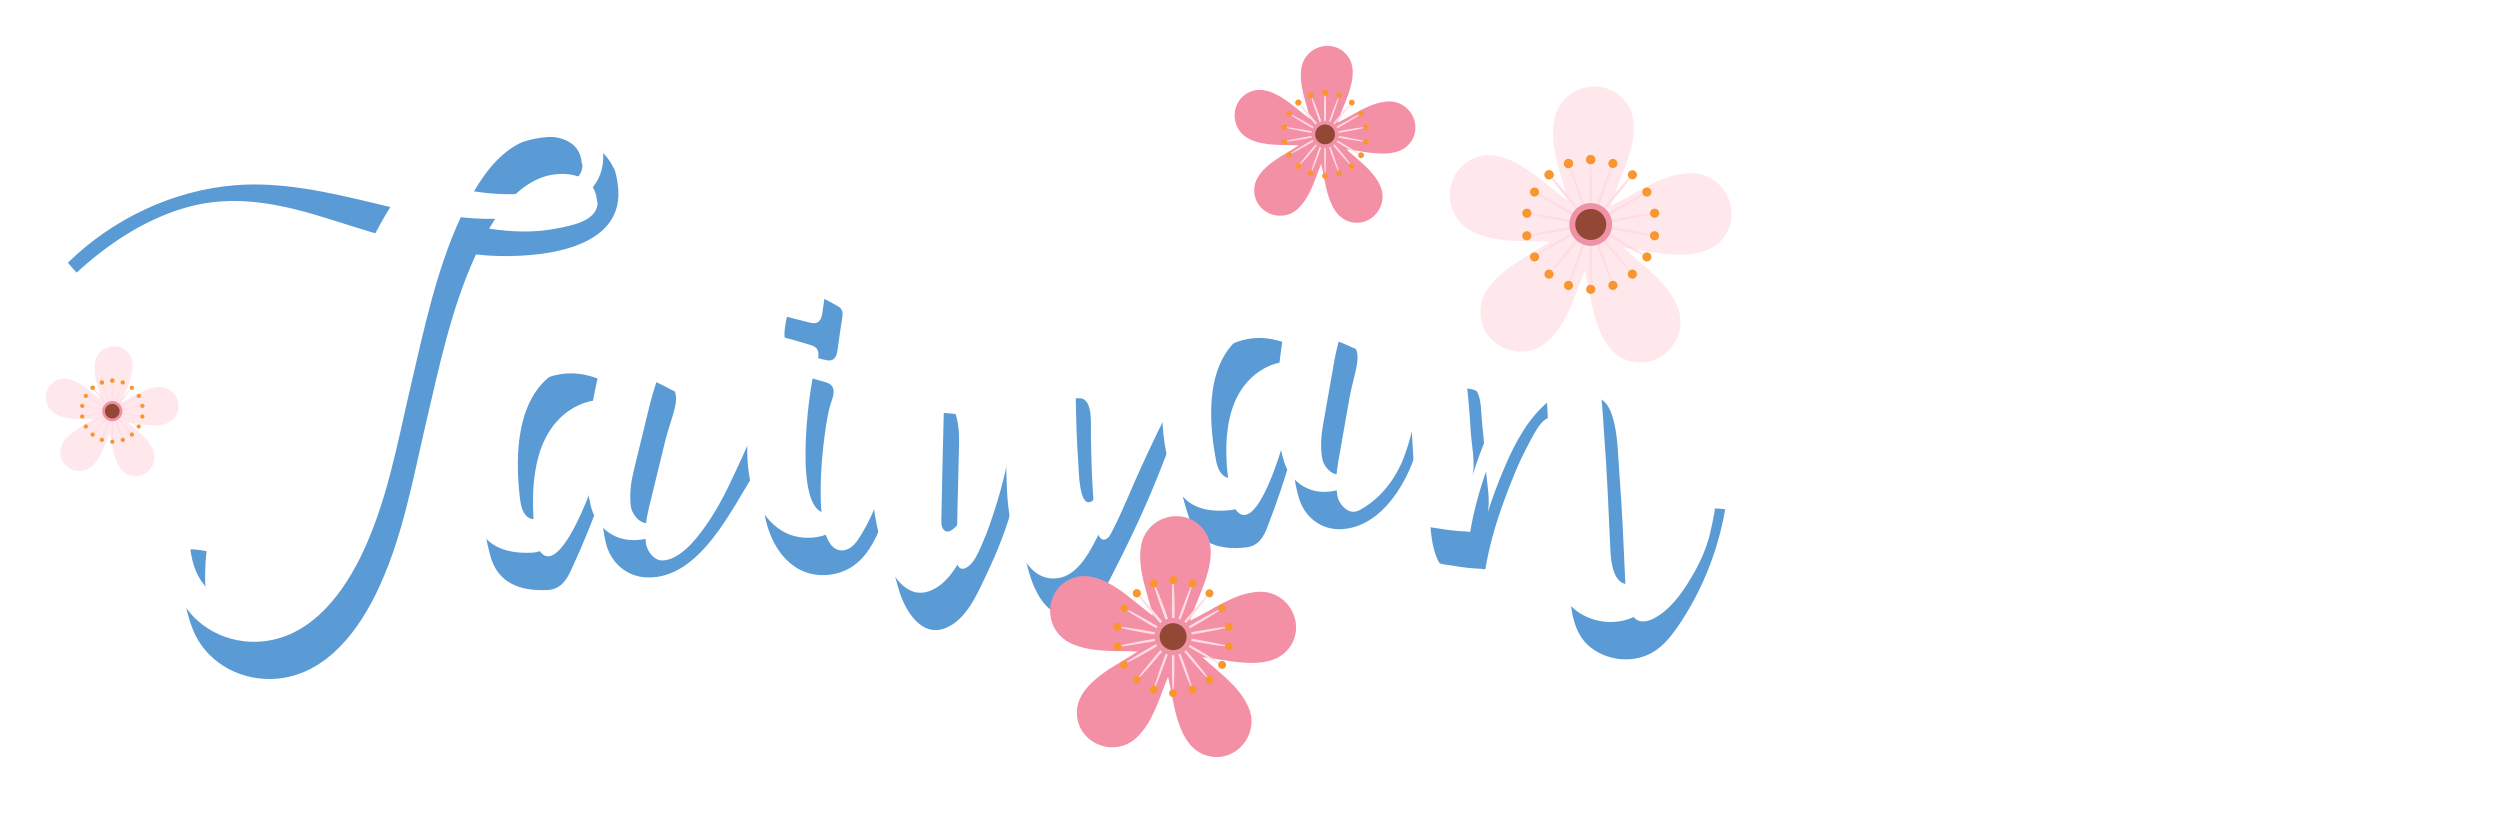 <svg width="218" height="71" viewBox="0 0 218 71" fill="none" xmlns="http://www.w3.org/2000/svg">
<g filter="url(#filter0_d_862_8)">
<path d="M69.052 26.464C69.46 26.748 69.958 26.879 70.437 27.003C70.899 27.122 71.355 27.24 71.817 27.352C72.019 27.406 72.226 27.453 72.427 27.424C72.978 27.335 73.019 26.63 73.079 26.198C73.173 25.487 73.274 24.776 73.386 24.072C73.475 23.48 73.635 23.012 73.031 22.68C72.19 22.218 71.213 21.608 70.218 21.667C69.502 21.709 69.069 22.313 68.838 22.935C68.643 23.474 68.507 24.03 68.442 24.599C68.424 24.77 68.406 24.942 68.406 25.108C68.4 25.635 68.536 26.109 69.052 26.464Z" fill="#5B9BD5"/>
<path d="M149.527 40.328C149.621 40.34 149.059 42.809 148.988 43.022C148.703 43.964 148.313 44.876 147.839 45.735C146.986 47.269 145.825 49.098 144.209 49.928C142.195 50.958 141.816 48.731 141.745 47.209C141.591 43.846 141.461 40.488 141.2 37.136C141.076 35.549 141.082 33.867 140.614 32.345C140.377 31.593 140.004 30.811 139.216 30.704C138.47 30.61 137.748 30.462 137.007 30.367C136.682 30.32 136.261 30.219 135.947 30.325C135.687 30.408 135.397 30.704 135.177 30.882C133.318 32.351 132.145 34.53 131.233 36.674C130.659 38.018 130.126 39.392 129.7 40.802C130.013 39.742 129.623 37.929 129.563 36.84C129.492 35.543 129.386 34.246 129.244 32.955C129.155 32.167 129.196 30.894 128.823 30.189C128.645 29.858 127.544 29.858 127.206 29.798C126.661 29.704 126.123 29.662 125.578 29.621C125.199 29.585 124.328 29.289 124.257 29.751C124.133 30.592 123.623 31.616 123.398 32.499C123.12 33.583 122.871 34.678 122.475 35.732C121.764 37.639 120.514 39.362 118.726 40.387C118.531 40.5 118.311 40.612 118.08 40.624C117.382 40.671 116.73 39.884 116.624 39.25C116.452 38.231 116.511 37.319 116.689 36.301C117.026 34.394 117.364 32.487 117.695 30.592C117.849 29.751 118.092 28.963 118.258 28.128C118.359 27.631 118.477 26.938 118.24 26.435C117.5 26.115 116.76 25.765 116.002 25.523C115.415 25.333 114.687 25.191 114.03 24.948C114.024 24.972 114.018 24.984 114.012 25.002C113.87 25.505 113.745 26.008 113.633 26.517C111.809 25.724 110.151 25.067 108.007 25.765C103.696 27.163 101.333 32.836 99.58 36.585C98.668 38.539 97.904 40.577 96.897 42.483C96.791 42.685 96.672 42.892 96.471 42.993C95.417 43.532 95.399 40.298 95.357 39.777C95.215 37.793 95.15 35.809 95.126 33.825C95.115 33.061 95.286 31.066 94.386 30.764C94.232 30.71 94.066 30.722 93.906 30.734C93.249 30.781 92.574 30.722 91.911 30.734C90.945 30.752 90.045 30.918 89.092 30.983C88.908 30.995 88.683 31.036 88.618 31.208C88.594 31.267 88.6 31.338 88.6 31.403C88.618 31.676 88.63 31.948 88.648 32.221C88.452 33.263 88.239 34.323 88.21 34.471C87.854 36.413 87.416 38.338 86.812 40.215C86.486 41.234 86.16 42.264 85.722 43.242C85.462 43.834 85.225 44.45 84.84 44.977C84.526 45.397 83.809 46.001 83.484 45.225C83.395 45.018 83.401 44.781 83.407 44.556C83.466 41.352 83.543 38.154 83.626 34.956C83.644 34.193 83.65 32.996 83.318 32.096C82.329 31.995 81.328 31.901 80.333 31.895C79.433 31.883 78.568 32.102 77.686 32.209C77.39 32.647 77.372 33.221 77.307 33.956C77.206 35.111 77.153 36.271 77.135 37.432C76.987 37.953 76.88 38.439 76.845 38.563C76.448 40.038 75.85 41.388 75.056 42.697C74.743 43.212 74.293 43.851 73.659 43.97C70.319 44.58 71.823 33.162 72.397 31.326C72.54 30.87 72.836 30.242 72.611 29.769C72.599 29.745 72.587 29.721 72.569 29.698C72.427 29.467 72.161 29.378 71.912 29.307C70.893 28.993 69.851 28.703 68.815 28.46C68.554 28.407 68.264 28.3 68.009 28.276C67.666 28.235 67.695 28.211 67.571 28.573C67.417 29.04 67.245 29.526 67.091 29.988C66.387 31.966 65.611 33.938 64.728 35.845C63.888 37.663 63.076 39.505 61.981 41.187C61.151 42.46 59.487 44.858 57.74 44.87C57.012 44.876 56.39 44.011 56.319 43.342C56.212 42.27 56.331 41.329 56.586 40.286C57.065 38.332 57.539 36.372 58.013 34.423C58.226 33.559 58.528 32.754 58.759 31.907C58.895 31.397 59.061 30.687 58.854 30.142C58.108 29.763 57.361 29.348 56.592 29.04C55.993 28.803 55.247 28.608 54.584 28.312C54.578 28.336 54.572 28.348 54.566 28.365C54.383 28.881 54.223 29.39 54.075 29.911C52.233 28.969 50.557 28.176 48.283 28.75C42.467 30.231 41.401 37.77 42.349 42.709C42.461 43.295 42.603 43.875 42.752 44.45C43.397 46.854 45.346 47.559 47.708 47.452C48.84 47.399 49.349 46.682 49.799 45.717C50.8 43.561 51.7 41.358 52.493 39.114C52.47 39.688 52.458 40.269 52.487 40.843C52.529 41.69 52.636 42.531 52.831 43.348C53.24 45.048 54.619 46.285 56.39 46.351C61.063 46.528 63.816 40.304 65.948 37.017C66.002 36.934 66.594 36.111 66.487 36.023C66.748 36.242 66.517 37.13 66.499 37.426C66.458 38.433 66.469 39.457 66.612 40.458C66.884 42.418 67.76 44.479 69.513 45.545C70.84 46.351 72.611 46.339 73.985 45.604C75.465 44.811 76.3 43.206 76.88 41.696C77.005 41.37 77.112 41.044 77.218 40.713C77.366 43.034 77.733 45.35 78.426 47.577C78.941 49.246 80.351 51.633 82.477 50.757C84.259 50.022 85.16 47.896 85.935 46.279C86.96 44.148 87.866 41.891 88.434 39.588C88.618 38.889 88.76 38.196 88.879 37.491C88.902 37.361 88.92 37.225 88.938 37.094C88.962 37.479 88.979 37.87 89.003 38.255C89.121 40.434 89.015 42.637 89.453 44.787C89.862 46.789 90.939 50.028 93.563 49.673C95.156 49.46 96.163 47.719 96.838 46.41C98.389 43.395 99.852 40.34 101.096 37.183C101.617 35.863 102.12 34.495 102.796 33.233C102.523 35.401 102.719 37.663 103.198 39.517C103.34 40.073 103.512 40.624 103.69 41.163C104.454 43.431 106.367 43.982 108.629 43.739C109.713 43.62 110.157 42.898 110.524 41.944C111.347 39.819 112.075 37.645 112.703 35.448C112.715 35.999 112.739 36.561 112.804 37.106C112.893 37.917 113.047 38.717 113.284 39.487C113.781 41.092 115.179 42.193 116.878 42.146C120.591 42.051 123.019 37.675 123.73 34.501C123.807 34.145 123.878 33.796 123.955 33.441C124.032 33.097 124.115 32.742 124.21 32.392C124.233 32.807 124.257 33.221 124.281 33.63C124.281 33.707 124.287 33.778 124.287 33.855L124.293 33.896C124.376 36.2 124.53 38.504 124.666 40.807C124.743 42.146 124.808 43.828 125.501 45.071C125.578 45.208 126.419 45.279 126.59 45.314C127.011 45.385 127.425 45.45 127.846 45.498C128.237 45.545 128.639 45.575 129.03 45.593C129.172 45.599 129.315 45.622 129.451 45.64C129.474 45.646 129.492 45.64 129.51 45.634C129.528 45.616 129.534 45.593 129.534 45.575C129.854 43.656 130.398 41.773 131.056 39.943C131.701 38.166 132.4 36.36 133.312 34.69C133.768 33.849 134.923 31.267 135.918 33.044C136.172 33.488 136.196 34.021 136.232 34.536C136.433 38.705 136.64 42.868 136.853 47.038C136.948 48.933 137.096 51.213 138.725 52.474C140.436 53.795 142.977 53.872 144.665 52.504C145.423 51.888 146.009 51.094 146.554 50.271C147.122 49.406 147.632 48.506 148.099 47.582C149.219 45.32 150.006 42.898 150.439 40.411C150.107 40.369 149.817 40.346 149.527 40.328ZM52.955 34.619C52.274 36.709 51.564 38.8 50.658 40.813C50.273 41.654 48.283 46.06 46.998 43.94C46.785 43.567 46.714 43.141 46.66 42.709C46.222 38.989 46.287 33.701 50.024 31.557C51.155 30.906 52.529 30.663 53.725 31.083C53.411 32.244 53.157 33.423 52.955 34.619ZM112.869 31.101C112.342 33.15 111.791 35.199 111.045 37.183C110.725 38.012 109.091 42.365 107.729 40.411C107.498 40.067 107.409 39.659 107.332 39.25C106.68 35.715 106.42 30.639 109.872 28.347C110.915 27.649 112.223 27.335 113.39 27.66C113.159 28.797 112.987 29.946 112.869 31.101Z" fill="#5B9BD5"/>
<path d="M53.861 12.026C53.79 11.541 53.713 11.049 53.512 10.599C53.512 10.623 53.512 10.646 53.512 10.67C53.115 9.788 52.369 8.988 51.617 8.597C49.817 7.668 47.495 7.786 45.606 8.36C42.159 9.409 39.311 11.955 37.114 14.768C36.948 14.733 36.788 14.691 36.622 14.656C36.581 14.644 36.539 14.638 36.498 14.626C35.195 14.336 33.892 14.022 32.595 13.708C28.663 12.767 24.571 11.825 20.502 12.151C15.072 12.589 9.801 15.1 5.922 18.908C6.159 19.21 6.42 19.488 6.68 19.772C9.363 17.326 12.401 15.271 15.907 14.188C20.36 12.808 24.63 13.803 28.941 15.171C31.097 15.852 33.27 16.545 35.479 17.107C32.791 21.354 31.156 26.233 29.824 31.042C29.107 33.624 28.414 36.224 27.787 38.83C27.005 42.081 26.561 45.486 24.926 48.453C23.985 50.164 21.817 52.403 19.762 50.857C18.536 49.933 18.045 48.394 17.897 46.925C17.873 46.7 17.873 44.977 18.021 44.065C17.565 43.976 17.103 43.899 16.641 43.899C16.463 43.899 16.286 43.905 16.108 43.911C15.717 46.226 15.954 48.642 16.795 50.834C17.861 53.599 20.656 55.246 23.57 55.21C27.958 55.151 30.913 51.55 32.725 47.896C35.071 43.164 35.977 37.87 37.173 32.771C38.316 27.897 39.358 22.875 41.455 18.298C41.472 18.262 41.49 18.227 41.502 18.191C41.905 18.227 42.307 18.268 42.71 18.292C46.826 18.523 54.732 17.895 53.861 12.026ZM47.14 11.517C48.822 10.836 51.735 11.008 52.026 13.288C52.043 13.412 52.061 13.542 52.108 13.655C52.108 13.744 52.102 13.809 52.102 13.826C51.943 15.319 49.722 15.686 48.567 15.917C46.571 16.314 44.605 16.231 42.651 15.941C43.741 14.057 45.162 12.31 47.14 11.517Z" fill="#5B9BD5"/>
<path d="M67.731 23.213C68.139 23.497 68.637 23.628 69.117 23.752C69.579 23.87 70.035 23.989 70.496 24.101C70.698 24.155 70.899 24.202 71.106 24.172C71.657 24.084 71.699 23.379 71.758 22.947C71.853 22.236 71.953 21.525 72.066 20.82C72.155 20.228 72.315 19.76 71.71 19.429C70.87 18.967 69.892 18.357 68.897 18.416C68.181 18.458 67.749 19.062 67.518 19.683C67.322 20.222 67.186 20.779 67.121 21.348C67.103 21.519 67.085 21.691 67.085 21.857C67.079 22.39 67.216 22.858 67.731 23.213Z" fill="white"/>
<path d="M148.206 37.077C148.301 37.088 147.738 39.558 147.667 39.771C147.383 40.713 146.992 41.625 146.518 42.483C145.665 44.017 144.505 45.847 142.888 46.676C140.874 47.707 140.495 45.48 140.424 43.958C140.27 40.594 140.14 37.236 139.88 33.885C139.755 32.297 139.761 30.616 139.293 29.094C139.056 28.341 138.683 27.56 137.896 27.453C137.149 27.358 136.427 27.21 135.687 27.116C135.361 27.068 134.941 26.968 134.627 27.074C134.366 27.157 134.076 27.453 133.857 27.631C131.997 29.1 130.825 31.279 129.913 33.423C129.338 34.767 128.805 36.141 128.379 37.55C128.693 36.49 128.302 34.678 128.243 33.589C128.172 32.292 128.065 30.995 127.923 29.704C127.834 28.916 127.875 27.643 127.502 26.938C127.325 26.606 126.223 26.606 125.886 26.547C125.341 26.452 124.802 26.411 124.257 26.369C123.878 26.334 123.008 26.038 122.936 26.5C122.812 27.341 122.303 28.365 122.078 29.248C121.799 30.331 121.551 31.427 121.154 32.481C120.443 34.388 119.194 36.111 117.405 37.136C117.21 37.248 116.991 37.361 116.76 37.373C116.061 37.42 115.41 36.633 115.303 35.999C115.131 34.98 115.19 34.068 115.368 33.05C115.706 31.143 116.043 29.236 116.375 27.341C116.529 26.5 116.772 25.712 116.937 24.877C117.038 24.38 117.157 23.687 116.92 23.183C116.179 22.864 115.439 22.514 114.681 22.271C114.095 22.082 113.366 21.94 112.709 21.697C112.703 21.721 112.697 21.733 112.691 21.75C112.549 22.254 112.425 22.757 112.312 23.266C110.488 22.473 108.83 21.815 106.686 22.514C102.375 23.912 100.012 29.585 98.259 33.334C97.347 35.288 96.583 37.325 95.576 39.232C95.47 39.434 95.351 39.641 95.15 39.742C94.096 40.28 94.078 37.047 94.037 36.526C93.895 34.542 93.829 32.558 93.806 30.574C93.794 29.81 93.966 27.814 93.066 27.512C92.912 27.459 92.746 27.471 92.586 27.483C91.928 27.53 91.253 27.471 90.59 27.483C89.625 27.501 88.725 27.666 87.771 27.732C87.588 27.743 87.363 27.785 87.297 27.957C87.274 28.016 87.28 28.087 87.28 28.152C87.297 28.424 87.309 28.697 87.327 28.969C87.132 30.012 86.918 31.072 86.889 31.22C86.534 33.162 86.095 35.087 85.491 36.964C85.165 37.983 84.84 39.013 84.401 39.99C84.141 40.583 83.904 41.198 83.519 41.725C83.205 42.146 82.489 42.75 82.163 41.974C82.074 41.767 82.08 41.53 82.086 41.305C82.145 38.101 82.222 34.903 82.305 31.705C82.323 30.941 82.329 29.745 81.997 28.845C81.008 28.744 80.007 28.649 79.012 28.643C78.112 28.632 77.248 28.851 76.365 28.957C76.069 29.396 76.051 29.97 75.986 30.704C75.886 31.859 75.832 33.02 75.814 34.181C75.666 34.702 75.56 35.187 75.524 35.312C75.127 36.786 74.529 38.137 73.736 39.445C73.422 39.961 72.972 40.6 72.338 40.719C68.998 41.329 70.502 29.911 71.077 28.075C71.219 27.619 71.515 26.991 71.29 26.517C71.278 26.494 71.266 26.47 71.249 26.447C71.106 26.215 70.84 26.127 70.591 26.056C69.573 25.742 68.53 25.452 67.494 25.209C67.233 25.155 66.943 25.049 66.689 25.025C66.345 24.984 66.375 24.96 66.25 25.321C66.096 25.789 65.925 26.275 65.771 26.737C65.066 28.715 64.29 30.687 63.408 32.594C62.567 34.412 61.755 36.253 60.66 37.935C59.831 39.209 58.167 41.607 56.42 41.619C55.691 41.625 55.069 40.76 54.998 40.091C54.892 39.019 55.01 38.077 55.265 37.029C55.745 35.075 56.218 33.115 56.692 31.166C56.905 30.302 57.207 29.496 57.438 28.649C57.575 28.14 57.74 27.43 57.533 26.885C56.787 26.506 56.041 26.091 55.271 25.783C54.673 25.546 53.926 25.351 53.263 25.055C53.257 25.078 53.251 25.09 53.245 25.108C53.062 25.623 52.902 26.133 52.754 26.654C50.912 25.712 49.236 24.919 46.962 25.493C41.147 26.974 40.081 34.512 41.028 39.451C41.141 40.038 41.283 40.618 41.431 41.192C42.076 43.597 44.025 44.301 46.388 44.195C47.519 44.142 48.028 43.425 48.478 42.46C49.479 40.304 50.379 38.101 51.173 35.857C51.149 36.431 51.137 37.011 51.167 37.586C51.208 38.433 51.315 39.274 51.51 40.091C51.919 41.791 53.299 43.028 55.069 43.093C59.742 43.271 62.496 37.047 64.628 33.76C64.681 33.677 65.273 32.854 65.167 32.765C65.427 32.984 65.196 33.873 65.178 34.169C65.137 35.176 65.149 36.2 65.291 37.201C65.563 39.161 66.44 41.222 68.193 42.288C69.519 43.093 71.29 43.082 72.664 42.347C74.144 41.554 74.98 39.949 75.56 38.439C75.684 38.113 75.791 37.787 75.897 37.456C76.046 39.777 76.413 42.093 77.106 44.319C77.621 45.989 79.03 48.376 81.156 47.499C82.939 46.765 83.839 44.639 84.615 43.022C85.639 40.89 86.545 38.634 87.114 36.33C87.297 35.632 87.439 34.939 87.558 34.234C87.582 34.104 87.599 33.968 87.617 33.837C87.641 34.222 87.659 34.613 87.682 34.998C87.801 37.177 87.694 39.38 88.132 41.53C88.541 43.532 89.619 46.771 92.242 46.416C93.835 46.203 94.842 44.461 95.517 43.153C97.069 40.138 98.532 37.083 99.775 33.926C100.296 32.605 100.8 31.237 101.475 29.976C101.202 32.144 101.398 34.406 101.878 36.259C102.02 36.816 102.191 37.367 102.369 37.906C103.133 40.174 105.046 40.725 107.308 40.482C108.392 40.363 108.836 39.641 109.203 38.687C110.026 36.561 110.755 34.388 111.382 32.191C111.394 32.742 111.418 33.304 111.483 33.849C111.572 34.66 111.726 35.46 111.963 36.23C112.46 37.835 113.858 38.936 115.558 38.889C119.271 38.794 121.699 34.418 122.409 31.243C122.486 30.888 122.557 30.539 122.634 30.183C122.711 29.84 122.794 29.485 122.889 29.135C122.913 29.55 122.936 29.964 122.96 30.373C122.96 30.45 122.966 30.521 122.966 30.598L122.972 30.639C123.055 32.943 123.209 35.247 123.345 37.55C123.422 38.889 123.487 40.571 124.18 41.814C124.257 41.95 125.098 42.022 125.27 42.057C125.69 42.128 126.105 42.193 126.525 42.241C126.916 42.288 127.319 42.318 127.71 42.335C127.852 42.341 127.994 42.365 128.13 42.383C128.154 42.389 128.172 42.383 128.189 42.377C128.207 42.359 128.213 42.335 128.213 42.318C128.533 40.399 129.078 38.516 129.735 36.686C130.381 34.909 131.079 33.103 131.991 31.433C132.447 30.592 133.602 28.01 134.597 29.787C134.852 30.231 134.875 30.764 134.911 31.279C135.112 35.448 135.32 39.611 135.533 43.78C135.627 45.675 135.776 47.955 137.404 49.217C139.116 50.538 141.656 50.614 143.344 49.246C144.102 48.631 144.688 47.837 145.233 47.014C145.802 46.149 146.311 45.249 146.779 44.325C147.898 42.069 148.686 39.641 149.118 37.154C148.786 37.118 148.496 37.1 148.206 37.077ZM51.635 31.368C50.954 33.458 50.243 35.549 49.337 37.562C48.952 38.403 46.962 42.809 45.677 40.689C45.464 40.316 45.393 39.89 45.34 39.457C44.901 35.738 44.966 30.45 48.703 28.306C49.834 27.655 51.208 27.412 52.404 27.832C52.091 28.993 51.836 30.172 51.635 31.368ZM111.548 27.856C111.021 29.905 110.471 31.954 109.724 33.938C109.405 34.767 107.77 39.12 106.408 37.165C106.177 36.822 106.088 36.413 106.011 36.005C105.36 32.469 105.099 27.394 108.552 25.102C109.594 24.403 110.903 24.09 112.069 24.415C111.839 25.552 111.667 26.695 111.548 27.856Z" fill="white"/>
<path d="M52.541 8.775C52.47 8.289 52.393 7.798 52.191 7.348C52.191 7.371 52.191 7.395 52.191 7.419C51.795 6.536 51.048 5.737 50.296 5.346C48.496 4.416 46.175 4.535 44.285 5.109C40.839 6.157 37.99 8.704 35.793 11.517C35.627 11.481 35.467 11.44 35.302 11.404C35.26 11.393 35.219 11.387 35.177 11.375C33.874 11.085 32.572 10.771 31.275 10.457C27.342 9.515 23.25 8.574 19.182 8.899C13.751 9.338 8.481 11.849 4.602 15.656C4.838 15.959 5.099 16.237 5.36 16.521C8.042 14.075 11.08 12.02 14.586 10.937C19.04 9.557 23.309 10.552 27.621 11.92C29.776 12.601 31.95 13.294 34.159 13.856C31.47 18.102 29.835 22.982 28.503 27.791C27.787 30.373 27.094 32.973 26.466 35.578C25.684 38.83 25.24 42.235 23.605 45.202C22.664 46.913 20.496 49.152 18.442 47.606C17.216 46.682 16.724 45.142 16.576 43.674C16.552 43.449 16.552 41.725 16.7 40.813C16.244 40.725 15.782 40.648 15.32 40.648C15.143 40.648 14.965 40.654 14.787 40.66C14.397 42.975 14.634 45.391 15.475 47.588C16.541 50.354 19.336 52 22.243 51.965C26.632 51.906 29.587 48.305 31.399 44.651C33.744 39.919 34.65 34.625 35.846 29.526C36.989 24.652 38.032 19.63 40.128 15.052C40.146 15.017 40.164 14.981 40.175 14.946C40.578 14.981 40.981 15.023 41.384 15.046C45.505 15.277 53.411 14.65 52.541 8.775ZM45.819 8.266C47.501 7.585 50.415 7.756 50.705 10.036C50.723 10.161 50.74 10.291 50.788 10.404C50.788 10.492 50.782 10.557 50.782 10.575C50.622 12.068 48.401 12.435 47.246 12.666C45.251 13.063 43.285 12.98 41.33 12.69C42.426 10.806 43.841 9.065 45.819 8.266Z" fill="white"/>
<path d="M147.199 11.097C144.712 11.262 142.604 12.944 140.401 13.98C141.005 12.074 142.017 10.291 142.367 8.301C142.556 7.212 142.544 6.027 141.899 5.08C141.431 4.393 140.821 3.949 140.158 3.723C138.233 3.066 135.888 4.221 135.509 6.525C135.118 8.876 136.16 11.209 136.699 13.489C135.166 12.387 133.809 11.014 132.104 10.155C131.115 9.657 129.978 9.332 128.882 9.669C128.089 9.918 127.485 10.374 127.076 10.948C125.886 12.601 126.318 15.183 128.408 16.213C130.469 17.226 132.897 16.965 135.166 17.078C133.655 18.084 131.979 18.872 130.647 20.128C129.842 20.886 129.143 21.839 129.09 22.988C129.048 23.817 129.273 24.54 129.67 25.12C130.813 26.802 133.389 27.282 135.071 25.665C136.729 24.078 137.315 21.703 138.192 19.607C138.618 21.371 138.79 23.213 139.512 24.895C139.951 25.913 140.608 26.891 141.668 27.335C142.432 27.655 143.19 27.69 143.871 27.518C145.843 27.015 147.176 24.765 146.234 22.633C145.31 20.53 143.279 19.168 141.609 17.628C143.409 17.83 145.198 18.304 147.027 18.197C148.135 18.132 149.278 17.848 150.06 17.007C150.622 16.397 150.912 15.698 150.983 14.999C151.185 12.962 149.527 10.943 147.199 11.097Z" fill="#FFE8EC"/>
<path d="M137.031 13.388C138.008 14.555 138.76 15.532 138.707 15.574C138.654 15.615 137.825 14.709 136.847 13.542C135.87 12.376 135.118 11.399 135.171 11.357C135.225 11.316 136.054 12.228 137.031 13.388Z" fill="#FFEAEE"/>
<path d="M135.385 10.984C135.527 11.156 135.503 11.404 135.337 11.546C135.166 11.689 134.917 11.665 134.775 11.499C134.633 11.327 134.656 11.079 134.822 10.937C134.988 10.794 135.243 10.818 135.385 10.984Z" fill="#F89730"/>
<path d="M137.884 12.95C138.405 14.377 138.772 15.556 138.713 15.579C138.648 15.603 138.18 14.46 137.659 13.033C137.138 11.606 136.77 10.427 136.83 10.404C136.889 10.38 137.363 11.517 137.884 12.95Z" fill="#FFEAEE"/>
<path d="M137.149 10.125C137.226 10.332 137.12 10.563 136.913 10.64C136.705 10.717 136.474 10.611 136.397 10.403C136.32 10.196 136.427 9.965 136.634 9.888C136.842 9.811 137.078 9.918 137.149 10.125Z" fill="#F89730"/>
<path d="M138.831 12.826C138.831 14.348 138.778 15.579 138.713 15.579C138.648 15.579 138.594 14.348 138.594 12.826C138.594 11.304 138.648 10.072 138.713 10.072C138.778 10.072 138.831 11.304 138.831 12.826Z" fill="#FFEAEE"/>
<path d="M139.11 9.918C139.11 10.137 138.932 10.321 138.707 10.321C138.488 10.321 138.304 10.143 138.304 9.918C138.304 9.699 138.482 9.515 138.707 9.515C138.932 9.521 139.11 9.699 139.11 9.918Z" fill="#F89730"/>
<path d="M139.767 13.033C139.246 14.46 138.772 15.603 138.713 15.579C138.648 15.556 139.021 14.377 139.542 12.95C140.063 11.523 140.537 10.38 140.596 10.404C140.655 10.427 140.282 11.6 139.767 13.033Z" fill="#FFDCE4"/>
<path d="M141.023 10.398C140.946 10.605 140.715 10.711 140.507 10.634C140.3 10.557 140.193 10.327 140.27 10.119C140.347 9.912 140.578 9.805 140.786 9.882C140.987 9.959 141.094 10.19 141.023 10.398Z" fill="#F89730"/>
<path d="M140.572 13.542C139.595 14.709 138.76 15.615 138.713 15.573C138.66 15.532 139.412 14.549 140.389 13.388C141.366 12.222 142.201 11.316 142.248 11.357C142.302 11.404 141.55 12.382 140.572 13.542Z" fill="#FFDCE4"/>
<path d="M142.651 11.499C142.509 11.671 142.254 11.689 142.088 11.546C141.917 11.404 141.899 11.15 142.041 10.984C142.183 10.812 142.438 10.794 142.604 10.937C142.77 11.079 142.793 11.333 142.651 11.499Z" fill="#F89730"/>
<path d="M141.153 14.306C139.838 15.064 138.743 15.633 138.707 15.579C138.671 15.52 139.714 14.857 141.028 14.099C142.343 13.341 143.439 12.772 143.474 12.826C143.51 12.879 142.468 13.542 141.153 14.306Z" fill="#FFDCE4"/>
<path d="M143.806 13.092C143.616 13.205 143.368 13.14 143.261 12.944C143.149 12.755 143.214 12.506 143.409 12.399C143.599 12.287 143.847 12.352 143.954 12.547C144.061 12.743 143.995 12.986 143.806 13.092Z" fill="#F89730"/>
<path d="M141.443 15.218C139.945 15.485 138.725 15.645 138.713 15.579C138.701 15.514 139.903 15.248 141.402 14.981C142.9 14.715 144.12 14.555 144.132 14.62C144.143 14.685 142.935 14.952 141.443 15.218Z" fill="#FFDCE4"/>
<path d="M144.351 14.987C144.132 15.023 143.924 14.881 143.889 14.662C143.853 14.442 143.995 14.235 144.215 14.2C144.434 14.164 144.641 14.306 144.676 14.525C144.712 14.739 144.564 14.946 144.351 14.987Z" fill="#F89730"/>
<path d="M141.402 16.172C139.903 15.905 138.701 15.639 138.713 15.573C138.725 15.508 139.945 15.668 141.443 15.935C142.941 16.201 144.143 16.468 144.132 16.533C144.12 16.598 142.894 16.438 141.402 16.172Z" fill="#FFDCE4"/>
<path d="M144.209 16.953C143.989 16.918 143.847 16.705 143.883 16.491C143.918 16.272 144.126 16.13 144.345 16.166C144.564 16.201 144.706 16.414 144.671 16.628C144.635 16.841 144.428 16.989 144.209 16.953Z" fill="#F89730"/>
<path d="M141.034 17.054C139.72 16.296 138.677 15.633 138.713 15.574C138.748 15.514 139.838 16.083 141.159 16.847C142.479 17.611 143.516 18.268 143.48 18.327C143.445 18.387 142.349 17.818 141.034 17.054Z" fill="#FFDCE4"/>
<path d="M143.409 18.748C143.22 18.635 143.154 18.392 143.261 18.203C143.374 18.013 143.616 17.948 143.806 18.055C143.995 18.162 144.061 18.41 143.954 18.6C143.847 18.789 143.599 18.86 143.409 18.748Z" fill="#F89730"/>
<path d="M140.389 17.759C139.412 16.592 138.66 15.615 138.713 15.573C138.766 15.532 139.595 16.438 140.572 17.605C141.55 18.771 142.302 19.749 142.248 19.79C142.195 19.831 141.36 18.925 140.389 17.759Z" fill="#FFDCE4"/>
<path d="M142.035 20.163C141.893 19.991 141.917 19.743 142.083 19.601C142.254 19.458 142.503 19.482 142.645 19.648C142.787 19.82 142.764 20.068 142.598 20.21C142.432 20.353 142.177 20.335 142.035 20.163Z" fill="#F89730"/>
<path d="M139.536 18.203C139.015 16.776 138.648 15.597 138.707 15.573C138.772 15.55 139.24 16.693 139.761 18.12C140.282 19.547 140.649 20.726 140.59 20.749C140.531 20.767 140.057 19.63 139.536 18.203Z" fill="#FFDCE4"/>
<path d="M140.27 21.028C140.193 20.82 140.3 20.59 140.507 20.512C140.715 20.436 140.946 20.542 141.023 20.749C141.1 20.957 140.993 21.188 140.786 21.265C140.572 21.342 140.341 21.235 140.27 21.028Z" fill="#F89730"/>
<path d="M138.589 18.327C138.589 16.805 138.642 15.573 138.707 15.573C138.772 15.573 138.825 16.805 138.825 18.327C138.825 19.849 138.772 21.081 138.707 21.081C138.642 21.081 138.589 19.849 138.589 18.327Z" fill="#FFDCE4"/>
<path d="M138.31 21.229C138.31 21.01 138.488 20.826 138.713 20.826C138.932 20.826 139.116 21.004 139.116 21.229C139.116 21.448 138.938 21.632 138.713 21.632C138.488 21.632 138.31 21.448 138.31 21.229Z" fill="#F89730"/>
<path d="M137.653 18.12C138.174 16.693 138.648 15.55 138.707 15.573C138.772 15.597 138.399 16.77 137.878 18.203C137.357 19.63 136.883 20.773 136.824 20.749C136.765 20.726 137.138 19.547 137.653 18.12Z" fill="#FFDCE4"/>
<path d="M136.397 20.749C136.474 20.542 136.705 20.436 136.913 20.512C137.12 20.59 137.226 20.82 137.149 21.028C137.073 21.235 136.842 21.342 136.634 21.265C136.433 21.188 136.326 20.957 136.397 20.749Z" fill="#F89730"/>
<path d="M136.847 17.605C137.825 16.438 138.66 15.532 138.707 15.573C138.76 15.615 138.008 16.598 137.031 17.759C136.054 18.925 135.219 19.831 135.171 19.79C135.118 19.749 135.87 18.771 136.847 17.605Z" fill="#FFDCE4"/>
<path d="M134.769 19.648C134.911 19.476 135.166 19.458 135.331 19.601C135.503 19.743 135.521 19.997 135.379 20.163C135.237 20.335 134.982 20.353 134.816 20.21C134.65 20.068 134.627 19.82 134.769 19.648Z" fill="#F89730"/>
<path d="M136.232 16.764C137.546 16.006 138.642 15.437 138.677 15.491C138.713 15.55 137.671 16.213 136.356 16.971C135.041 17.729 133.946 18.298 133.91 18.244C133.875 18.185 134.911 17.522 136.232 16.764Z" fill="#FFDCE4"/>
<path d="M133.614 18.055C133.803 17.942 134.052 18.008 134.159 18.203C134.271 18.392 134.206 18.641 134.011 18.748C133.821 18.86 133.573 18.795 133.466 18.6C133.353 18.41 133.424 18.167 133.614 18.055Z" fill="#F89730"/>
<path d="M135.977 15.935C137.475 15.668 138.695 15.508 138.707 15.573C138.719 15.639 137.517 15.905 136.018 16.172C134.52 16.438 133.3 16.598 133.288 16.533C133.276 16.468 134.485 16.195 135.977 15.935Z" fill="#FFDCE4"/>
<path d="M133.069 16.166C133.288 16.13 133.496 16.272 133.531 16.491C133.567 16.71 133.424 16.918 133.205 16.953C132.986 16.989 132.779 16.847 132.743 16.628C132.708 16.409 132.856 16.201 133.069 16.166Z" fill="#F89730"/>
<path d="M136.018 14.975C137.517 15.242 138.719 15.508 138.707 15.574C138.695 15.639 137.475 15.479 135.977 15.212C134.479 14.946 133.276 14.679 133.288 14.614C133.3 14.555 134.526 14.715 136.018 14.975Z" fill="#FFDCE4"/>
<path d="M133.211 14.2C133.43 14.235 133.573 14.448 133.537 14.662C133.501 14.881 133.288 15.023 133.075 14.987C132.856 14.952 132.714 14.739 132.749 14.525C132.785 14.306 132.992 14.158 133.211 14.2Z" fill="#F89730"/>
<path d="M136.386 14.093C137.7 14.851 138.743 15.514 138.707 15.573C138.671 15.633 137.582 15.064 136.261 14.3C134.946 13.542 133.904 12.879 133.94 12.82C133.975 12.766 135.071 13.335 136.386 14.093Z" fill="#FFDCE4"/>
<path d="M134.011 12.399C134.2 12.512 134.265 12.755 134.159 12.944C134.046 13.134 133.803 13.199 133.614 13.092C133.424 12.986 133.359 12.737 133.466 12.547C133.578 12.358 133.821 12.293 134.011 12.399Z" fill="#F89730"/>
<path d="M137.031 13.388C138.008 14.555 138.76 15.532 138.707 15.574C138.654 15.615 137.825 14.709 136.847 13.542C135.87 12.376 135.118 11.399 135.171 11.357C135.225 11.316 136.054 12.228 137.031 13.388Z" fill="#FFDCE4"/>
<path d="M135.385 10.984C135.527 11.156 135.503 11.404 135.337 11.546C135.166 11.689 134.917 11.665 134.775 11.499C134.633 11.327 134.656 11.079 134.822 10.937C134.988 10.794 135.243 10.818 135.385 10.984Z" fill="#F89730"/>
<path d="M137.884 12.95C138.405 14.377 138.772 15.556 138.713 15.579C138.648 15.603 138.18 14.46 137.659 13.033C137.138 11.606 136.77 10.427 136.83 10.404C136.889 10.38 137.363 11.517 137.884 12.95Z" fill="#FFDCE4"/>
<path d="M137.149 10.125C137.226 10.332 137.12 10.563 136.913 10.64C136.705 10.717 136.474 10.611 136.397 10.403C136.32 10.196 136.427 9.965 136.634 9.888C136.842 9.811 137.078 9.918 137.149 10.125Z" fill="#F89730"/>
<path d="M138.831 12.826C138.831 14.348 138.778 15.579 138.713 15.579C138.648 15.579 138.594 14.348 138.594 12.826C138.594 11.304 138.648 10.072 138.713 10.072C138.778 10.072 138.831 11.304 138.831 12.826Z" fill="#FFDCE4"/>
<path d="M139.11 9.918C139.11 10.137 138.932 10.321 138.707 10.321C138.488 10.321 138.304 10.143 138.304 9.918C138.304 9.699 138.482 9.515 138.707 9.515C138.932 9.521 139.11 9.699 139.11 9.918Z" fill="#F89730"/>
<path d="M138.713 17.439C139.743 17.439 140.578 16.604 140.578 15.574C140.578 14.543 139.743 13.708 138.713 13.708C137.683 13.708 136.847 14.543 136.847 15.574C136.847 16.604 137.683 17.439 138.713 17.439Z" fill="#EF92A6"/>
<path d="M140.063 15.574C140.063 16.32 139.459 16.924 138.713 16.924C137.967 16.924 137.363 16.32 137.363 15.574C137.363 14.827 137.967 14.223 138.713 14.223C139.459 14.223 140.063 14.827 140.063 15.574Z" fill="#934735"/>
<path d="M109.701 47.606C107.533 47.748 105.691 49.217 103.773 50.123C104.3 48.459 105.182 46.901 105.484 45.166C105.65 44.213 105.638 43.182 105.076 42.353C104.667 41.755 104.134 41.364 103.554 41.169C101.872 40.594 99.829 41.601 99.497 43.609C99.159 45.658 100.065 47.695 100.533 49.685C99.195 48.725 98.01 47.523 96.524 46.777C95.659 46.345 94.67 46.054 93.717 46.356C93.024 46.57 92.497 46.972 92.142 47.47C91.105 48.909 91.478 51.159 93.302 52.059C95.103 52.942 97.223 52.717 99.201 52.812C97.88 53.688 96.423 54.375 95.263 55.471C94.558 56.134 93.954 56.969 93.906 57.964C93.871 58.686 94.066 59.32 94.416 59.823C95.417 61.292 97.661 61.706 99.13 60.303C100.575 58.917 101.09 56.844 101.854 55.02C102.227 56.56 102.375 58.165 103.003 59.634C103.388 60.522 103.962 61.375 104.88 61.766C105.549 62.044 106.207 62.074 106.805 61.926C108.522 61.487 109.683 59.521 108.866 57.662C108.06 55.826 106.29 54.641 104.833 53.297C106.408 53.475 107.965 53.883 109.559 53.795C110.524 53.741 111.525 53.493 112.2 52.758C112.691 52.225 112.946 51.615 113.005 51.005C113.183 49.235 111.732 47.47 109.701 47.606Z" fill="#F490A6"/>
<path d="M100.835 49.608C101.688 50.626 102.34 51.479 102.298 51.515C102.251 51.55 101.528 50.757 100.675 49.744C99.823 48.725 99.171 47.873 99.213 47.837C99.254 47.795 99.983 48.589 100.835 49.608Z" fill="#FFEAEE"/>
<path d="M99.396 47.511C99.521 47.659 99.503 47.878 99.355 48.003C99.207 48.127 98.988 48.109 98.863 47.961C98.739 47.813 98.757 47.594 98.905 47.47C99.047 47.346 99.272 47.363 99.396 47.511Z" fill="#F89730"/>
<path d="M101.576 49.223C102.032 50.466 102.351 51.497 102.298 51.515C102.245 51.532 101.83 50.543 101.38 49.294C100.924 48.05 100.604 47.02 100.658 47.002C100.711 46.984 101.12 47.973 101.576 49.223Z" fill="#FFEAEE"/>
<path d="M100.936 46.759C101.001 46.943 100.906 47.138 100.729 47.209C100.545 47.274 100.35 47.18 100.279 47.002C100.208 46.824 100.308 46.623 100.486 46.552C100.669 46.487 100.871 46.576 100.936 46.759Z" fill="#F89730"/>
<path d="M102.298 51.509C102.357 51.509 102.405 50.435 102.405 49.11C102.405 47.786 102.357 46.712 102.298 46.712C102.239 46.712 102.191 47.786 102.191 49.11C102.191 50.435 102.239 51.509 102.298 51.509Z" fill="#FFEAEE"/>
<path d="M102.298 46.931C102.491 46.931 102.647 46.775 102.647 46.581C102.647 46.389 102.491 46.232 102.298 46.232C102.105 46.232 101.949 46.389 101.949 46.581C101.949 46.775 102.105 46.931 102.298 46.931Z" fill="#F89730"/>
<path d="M103.216 49.294C102.76 50.538 102.351 51.532 102.298 51.515C102.245 51.497 102.565 50.466 103.021 49.223C103.477 47.979 103.885 46.984 103.938 47.002C103.992 47.02 103.672 48.05 103.216 49.294Z" fill="#FFDCE4"/>
<path d="M104.312 46.996C104.246 47.18 104.045 47.269 103.862 47.203C103.678 47.138 103.589 46.937 103.654 46.753C103.719 46.57 103.921 46.481 104.104 46.546C104.288 46.617 104.377 46.818 104.312 46.996Z" fill="#F89730"/>
<path d="M103.921 49.744C103.068 50.763 102.34 51.55 102.298 51.515C102.251 51.479 102.908 50.62 103.761 49.608C104.614 48.589 105.342 47.801 105.383 47.837C105.431 47.873 104.774 48.725 103.921 49.744Z" fill="#FFDCE4"/>
<path d="M105.733 47.961C105.609 48.109 105.389 48.127 105.241 48.003C105.093 47.878 105.076 47.659 105.2 47.511C105.324 47.363 105.543 47.346 105.691 47.47C105.839 47.594 105.857 47.813 105.733 47.961Z" fill="#F89730"/>
<path d="M104.43 50.407C103.281 51.07 102.328 51.568 102.298 51.515C102.268 51.461 103.175 50.887 104.323 50.224C105.472 49.56 106.426 49.063 106.455 49.116C106.485 49.163 105.579 49.744 104.43 50.407Z" fill="#FFDCE4"/>
<path d="M106.746 49.347C106.58 49.442 106.367 49.389 106.272 49.217C106.177 49.051 106.23 48.838 106.402 48.743C106.568 48.648 106.781 48.702 106.876 48.873C106.971 49.039 106.911 49.252 106.746 49.347Z" fill="#F89730"/>
<path d="M104.679 51.201C103.376 51.432 102.304 51.574 102.298 51.515C102.286 51.455 103.34 51.224 104.643 50.993C105.952 50.763 107.018 50.62 107.024 50.68C107.036 50.739 105.988 50.97 104.679 51.201Z" fill="#FFDCE4"/>
<path d="M107.213 50.999C107.024 51.035 106.84 50.905 106.811 50.715C106.775 50.526 106.905 50.342 107.095 50.312C107.284 50.277 107.468 50.407 107.498 50.597C107.533 50.786 107.409 50.97 107.213 50.999Z" fill="#F89730"/>
<path d="M104.643 52.036C103.334 51.805 102.286 51.574 102.298 51.515C102.31 51.455 103.376 51.597 104.679 51.828C105.988 52.059 107.036 52.29 107.024 52.35C107.018 52.403 105.952 52.267 104.643 52.036Z" fill="#FFDCE4"/>
<path d="M107.095 52.717C106.905 52.681 106.781 52.504 106.811 52.314C106.846 52.125 107.024 52 107.213 52.03C107.403 52.059 107.527 52.243 107.498 52.432C107.468 52.622 107.284 52.746 107.095 52.717Z" fill="#F89730"/>
<path d="M104.323 52.806C103.175 52.142 102.268 51.562 102.298 51.515C102.328 51.461 103.281 51.959 104.43 52.622C105.579 53.285 106.485 53.866 106.455 53.913C106.426 53.966 105.472 53.469 104.323 52.806Z" fill="#FFDCE4"/>
<path d="M106.396 54.28C106.23 54.185 106.171 53.972 106.266 53.806C106.361 53.641 106.574 53.581 106.74 53.676C106.905 53.771 106.965 53.984 106.87 54.15C106.775 54.322 106.562 54.381 106.396 54.28Z" fill="#F89730"/>
<path d="M103.761 53.422C102.908 52.403 102.257 51.55 102.298 51.515C102.345 51.479 103.068 52.273 103.921 53.285C104.773 54.304 105.425 55.157 105.383 55.192C105.342 55.228 104.614 54.434 103.761 53.422Z" fill="#FFDCE4"/>
<path d="M105.2 55.518C105.076 55.37 105.093 55.151 105.241 55.026C105.389 54.902 105.609 54.92 105.733 55.068C105.857 55.216 105.839 55.435 105.691 55.559C105.543 55.684 105.324 55.666 105.2 55.518Z" fill="#F89730"/>
<path d="M103.021 53.806C102.565 52.563 102.245 51.532 102.298 51.515C102.351 51.497 102.766 52.486 103.216 53.735C103.672 54.979 103.992 56.009 103.938 56.027C103.885 56.045 103.471 55.05 103.021 53.806Z" fill="#FFDCE4"/>
<path d="M103.654 56.27C103.589 56.087 103.684 55.891 103.861 55.82C104.045 55.755 104.241 55.85 104.312 56.027C104.383 56.205 104.282 56.406 104.104 56.477C103.921 56.542 103.725 56.448 103.654 56.27Z" fill="#F89730"/>
<path d="M102.191 53.913C102.191 52.587 102.239 51.515 102.298 51.515C102.357 51.515 102.405 52.592 102.405 53.913C102.405 55.24 102.357 56.312 102.298 56.312C102.239 56.312 102.191 55.24 102.191 53.913Z" fill="#FFDCE4"/>
<path d="M102.298 56.797C102.491 56.797 102.647 56.641 102.647 56.448C102.647 56.255 102.491 56.098 102.298 56.098C102.105 56.098 101.949 56.255 101.949 56.448C101.949 56.641 102.105 56.797 102.298 56.797Z" fill="#F89730"/>
<path d="M101.374 53.735C101.83 52.492 102.239 51.497 102.292 51.515C102.345 51.532 102.026 52.563 101.57 53.806C101.114 55.05 100.705 56.045 100.652 56.027C100.598 56.004 100.924 54.979 101.374 53.735Z" fill="#FFDCE4"/>
<path d="M100.285 56.033C100.35 55.85 100.551 55.761 100.735 55.826C100.918 55.891 101.007 56.092 100.942 56.276C100.877 56.46 100.675 56.548 100.492 56.483C100.308 56.412 100.213 56.211 100.285 56.033Z" fill="#F89730"/>
<path d="M100.675 53.285C101.528 52.267 102.257 51.479 102.298 51.515C102.345 51.55 101.688 52.409 100.835 53.422C99.983 54.44 99.254 55.228 99.213 55.192C99.165 55.157 99.823 54.304 100.675 53.285Z" fill="#FFDCE4"/>
<path d="M98.857 55.068C98.982 54.92 99.201 54.902 99.349 55.026C99.497 55.151 99.515 55.37 99.39 55.518C99.266 55.666 99.047 55.684 98.899 55.559C98.757 55.435 98.733 55.216 98.857 55.068Z" fill="#F89730"/>
<path d="M100.131 52.551C101.279 51.888 102.233 51.39 102.263 51.444C102.292 51.497 101.386 52.071 100.237 52.735C99.088 53.398 98.135 53.895 98.105 53.842C98.076 53.795 98.982 53.214 100.131 52.551Z" fill="#FFDCE4"/>
<path d="M97.851 53.676C98.016 53.581 98.23 53.635 98.324 53.806C98.419 53.972 98.366 54.185 98.194 54.28C98.028 54.375 97.815 54.322 97.72 54.15C97.626 53.99 97.685 53.777 97.851 53.676Z" fill="#F89730"/>
<path d="M99.917 51.828C101.22 51.597 102.292 51.455 102.298 51.515C102.31 51.574 101.256 51.805 99.953 52.036C98.644 52.267 97.578 52.409 97.572 52.35C97.56 52.29 98.609 52.059 99.917 51.828Z" fill="#FFDCE4"/>
<path d="M97.377 52.03C97.566 51.994 97.75 52.125 97.779 52.314C97.815 52.504 97.685 52.687 97.495 52.717C97.306 52.752 97.122 52.622 97.093 52.432C97.063 52.243 97.187 52.059 97.377 52.03Z" fill="#F89730"/>
<path d="M99.953 50.993C101.262 51.224 102.31 51.455 102.298 51.515C102.286 51.574 101.22 51.432 99.917 51.201C98.609 50.97 97.56 50.739 97.572 50.68C97.578 50.62 98.644 50.763 99.953 50.993Z" fill="#FFDCE4"/>
<path d="M97.501 50.312C97.691 50.348 97.815 50.526 97.785 50.715C97.75 50.905 97.572 51.029 97.383 50.999C97.193 50.964 97.069 50.786 97.099 50.597C97.128 50.407 97.312 50.283 97.501 50.312Z" fill="#F89730"/>
<path d="M100.273 50.224C101.422 50.887 102.328 51.467 102.298 51.515C102.268 51.568 101.315 51.07 100.166 50.407C99.017 49.744 98.111 49.163 98.141 49.116C98.17 49.063 99.124 49.56 100.273 50.224Z" fill="#FFDCE4"/>
<path d="M98.2 48.743C98.366 48.838 98.425 49.051 98.33 49.217C98.236 49.383 98.022 49.442 97.856 49.347C97.691 49.252 97.632 49.039 97.726 48.873C97.821 48.708 98.034 48.648 98.2 48.743Z" fill="#F89730"/>
<path d="M100.835 49.608C101.688 50.626 102.34 51.479 102.298 51.515C102.251 51.55 101.528 50.757 100.675 49.744C99.823 48.725 99.171 47.873 99.213 47.837C99.254 47.795 99.983 48.589 100.835 49.608Z" fill="#FFDCE4"/>
<path d="M99.396 47.511C99.521 47.659 99.503 47.878 99.355 48.003C99.207 48.127 98.988 48.109 98.863 47.961C98.739 47.813 98.757 47.594 98.905 47.47C99.047 47.346 99.272 47.363 99.396 47.511Z" fill="#F89730"/>
<path d="M101.576 49.223C102.032 50.466 102.351 51.497 102.298 51.515C102.245 51.532 101.83 50.543 101.38 49.294C100.924 48.05 100.604 47.02 100.658 47.002C100.711 46.984 101.12 47.973 101.576 49.223Z" fill="#FFDCE4"/>
<path d="M100.936 46.759C101.001 46.943 100.906 47.138 100.729 47.209C100.545 47.274 100.35 47.18 100.279 47.002C100.208 46.824 100.308 46.623 100.486 46.552C100.669 46.487 100.871 46.576 100.936 46.759Z" fill="#F89730"/>
<path d="M102.298 51.509C102.357 51.509 102.405 50.435 102.405 49.11C102.405 47.786 102.357 46.712 102.298 46.712C102.239 46.712 102.191 47.786 102.191 49.11C102.191 50.435 102.239 51.509 102.298 51.509Z" fill="#FFDCE4"/>
<path d="M102.298 46.931C102.491 46.931 102.647 46.775 102.647 46.581C102.647 46.389 102.491 46.232 102.298 46.232C102.105 46.232 101.949 46.389 101.949 46.581C101.949 46.775 102.105 46.931 102.298 46.931Z" fill="#F89730"/>
<path d="M102.298 53.143C103.198 53.143 103.927 52.414 103.927 51.515C103.927 50.615 103.198 49.886 102.298 49.886C101.399 49.886 100.669 50.615 100.669 51.515C100.669 52.414 101.399 53.143 102.298 53.143Z" fill="#EF92A6"/>
<path d="M103.477 51.515C103.477 52.166 102.949 52.693 102.298 52.693C101.647 52.693 101.12 52.166 101.12 51.515C101.12 50.863 101.647 50.336 102.298 50.336C102.949 50.336 103.477 50.863 103.477 51.515Z" fill="#934735"/>
<path d="M13.793 29.745C12.62 29.822 11.625 30.616 10.589 31.107C10.873 30.207 11.353 29.366 11.513 28.43C11.601 27.915 11.595 27.358 11.293 26.914C11.074 26.589 10.784 26.381 10.47 26.275C9.564 25.967 8.457 26.512 8.279 27.595C8.096 28.703 8.587 29.804 8.842 30.876C8.119 30.355 7.48 29.709 6.674 29.307C6.206 29.07 5.673 28.916 5.158 29.076C4.785 29.194 4.501 29.407 4.305 29.68C3.749 30.456 3.95 31.676 4.933 32.161C5.904 32.641 7.047 32.517 8.119 32.57C7.409 33.044 6.621 33.417 5.993 34.003C5.614 34.358 5.283 34.808 5.259 35.347C5.241 35.738 5.348 36.082 5.531 36.354C6.07 37.148 7.284 37.373 8.078 36.609C8.86 35.862 9.138 34.743 9.546 33.754C9.748 34.583 9.825 35.454 10.168 36.248C10.376 36.727 10.684 37.189 11.181 37.396C11.542 37.55 11.898 37.562 12.217 37.485C13.147 37.248 13.775 36.188 13.331 35.181C12.893 34.193 11.939 33.547 11.151 32.825C11.998 32.919 12.845 33.144 13.704 33.091C14.225 33.061 14.764 32.925 15.131 32.528C15.398 32.238 15.534 31.913 15.569 31.581C15.67 30.622 14.888 29.674 13.793 29.745Z" fill="#FFE8EC"/>
<path d="M9.002 30.823C9.464 31.374 9.813 31.83 9.789 31.853C9.766 31.871 9.375 31.445 8.913 30.894C8.451 30.343 8.101 29.887 8.125 29.863C8.149 29.84 8.546 30.278 9.002 30.823Z" fill="#FFEAEE"/>
<path d="M8.226 29.692C8.291 29.769 8.285 29.893 8.202 29.958C8.119 30.023 8.001 30.017 7.936 29.934C7.871 29.858 7.876 29.733 7.959 29.668C8.042 29.603 8.161 29.615 8.226 29.692Z" fill="#F89730"/>
<path d="M9.404 30.616C9.647 31.291 9.825 31.841 9.795 31.853C9.766 31.865 9.541 31.326 9.298 30.657C9.055 29.982 8.877 29.431 8.907 29.419C8.936 29.407 9.162 29.946 9.404 30.616Z" fill="#FFEAEE"/>
<path d="M9.061 29.289C9.096 29.39 9.049 29.496 8.948 29.532C8.848 29.567 8.741 29.514 8.706 29.419C8.67 29.319 8.723 29.212 8.818 29.177C8.913 29.141 9.025 29.188 9.061 29.289Z" fill="#F89730"/>
<path d="M9.848 30.556C9.848 31.273 9.825 31.853 9.789 31.853C9.76 31.853 9.73 31.273 9.73 30.556C9.73 29.84 9.754 29.259 9.789 29.259C9.825 29.259 9.848 29.84 9.848 30.556Z" fill="#FFEAEE"/>
<path d="M9.985 29.188C9.985 29.295 9.902 29.378 9.795 29.378C9.689 29.378 9.606 29.295 9.606 29.188C9.606 29.082 9.689 28.999 9.795 28.999C9.896 29.005 9.985 29.088 9.985 29.188Z" fill="#F89730"/>
<path d="M10.293 30.657C10.05 31.332 9.825 31.865 9.795 31.853C9.766 31.841 9.937 31.291 10.186 30.616C10.429 29.941 10.654 29.407 10.684 29.419C10.713 29.431 10.536 29.982 10.293 30.657Z" fill="#FFDCE4"/>
<path d="M10.879 29.413C10.843 29.514 10.737 29.561 10.636 29.526C10.536 29.49 10.488 29.384 10.524 29.283C10.559 29.183 10.666 29.135 10.766 29.171C10.867 29.206 10.915 29.319 10.879 29.413Z" fill="#F89730"/>
<path d="M10.672 30.9C10.21 31.451 9.819 31.877 9.795 31.859C9.772 31.841 10.127 31.38 10.583 30.829C11.045 30.278 11.436 29.852 11.459 29.869C11.483 29.887 11.134 30.349 10.672 30.9Z" fill="#FFDCE4"/>
<path d="M11.649 29.934C11.584 30.012 11.465 30.023 11.382 29.958C11.299 29.893 11.293 29.775 11.359 29.692C11.424 29.615 11.542 29.603 11.625 29.668C11.708 29.739 11.72 29.858 11.649 29.934Z" fill="#F89730"/>
<path d="M10.944 31.255C10.322 31.61 9.807 31.883 9.795 31.853C9.777 31.824 10.269 31.516 10.891 31.154C11.513 30.799 12.028 30.527 12.04 30.556C12.057 30.586 11.566 30.9 10.944 31.255Z" fill="#FFDCE4"/>
<path d="M12.194 30.687C12.105 30.74 11.986 30.71 11.939 30.616C11.886 30.527 11.915 30.408 12.01 30.361C12.099 30.308 12.217 30.337 12.265 30.432C12.318 30.521 12.283 30.633 12.194 30.687Z" fill="#F89730"/>
<path d="M11.08 31.688C10.376 31.812 9.801 31.889 9.795 31.859C9.789 31.83 10.358 31.699 11.062 31.575C11.767 31.451 12.342 31.374 12.348 31.403C12.354 31.439 11.785 31.563 11.08 31.688Z" fill="#FFDCE4"/>
<path d="M12.448 31.581C12.348 31.599 12.247 31.534 12.229 31.427C12.211 31.326 12.283 31.226 12.383 31.208C12.484 31.19 12.585 31.261 12.602 31.362C12.62 31.462 12.555 31.557 12.448 31.581Z" fill="#F89730"/>
<path d="M11.062 32.138C10.358 32.013 9.789 31.889 9.795 31.859C9.801 31.83 10.376 31.907 11.08 32.031C11.785 32.155 12.354 32.28 12.348 32.315C12.342 32.339 11.767 32.262 11.062 32.138Z" fill="#FFDCE4"/>
<path d="M12.383 32.505C12.283 32.487 12.211 32.386 12.229 32.286C12.247 32.185 12.348 32.114 12.448 32.132C12.549 32.149 12.62 32.25 12.602 32.351C12.585 32.451 12.49 32.523 12.383 32.505Z" fill="#F89730"/>
<path d="M10.885 32.552C10.263 32.197 9.777 31.883 9.789 31.853C9.807 31.824 10.322 32.096 10.938 32.451C11.56 32.807 12.046 33.121 12.034 33.15C12.022 33.18 11.507 32.913 10.885 32.552Z" fill="#FFDCE4"/>
<path d="M12.004 33.352C11.915 33.298 11.886 33.186 11.933 33.097C11.986 33.008 12.099 32.978 12.188 33.026C12.277 33.079 12.306 33.192 12.259 33.281C12.211 33.369 12.099 33.405 12.004 33.352Z" fill="#F89730"/>
<path d="M10.583 32.884C10.121 32.333 9.772 31.877 9.795 31.853C9.819 31.836 10.21 32.262 10.672 32.813C11.134 33.363 11.483 33.819 11.459 33.843C11.436 33.861 11.045 33.434 10.583 32.884Z" fill="#FFDCE4"/>
<path d="M11.359 34.015C11.293 33.938 11.299 33.813 11.382 33.748C11.459 33.683 11.584 33.689 11.649 33.772C11.714 33.855 11.708 33.974 11.625 34.039C11.548 34.11 11.43 34.098 11.359 34.015Z" fill="#F89730"/>
<path d="M10.186 33.091C9.943 32.416 9.766 31.865 9.795 31.853C9.825 31.841 10.05 32.38 10.293 33.05C10.536 33.725 10.713 34.276 10.684 34.287C10.648 34.305 10.429 33.766 10.186 33.091Z" fill="#FFDCE4"/>
<path d="M10.53 34.423C10.494 34.323 10.547 34.216 10.642 34.181C10.743 34.145 10.849 34.193 10.885 34.293C10.92 34.394 10.867 34.501 10.772 34.536C10.672 34.572 10.565 34.518 10.53 34.423Z" fill="#F89730"/>
<path d="M9.737 33.15C9.737 32.434 9.761 31.853 9.796 31.853C9.826 31.853 9.855 32.434 9.855 33.15C9.855 33.867 9.832 34.447 9.796 34.447C9.761 34.447 9.737 33.867 9.737 33.15Z" fill="#FFDCE4"/>
<path d="M9.606 34.518C9.606 34.412 9.689 34.329 9.795 34.329C9.902 34.329 9.985 34.412 9.985 34.518C9.985 34.625 9.902 34.708 9.795 34.708C9.689 34.708 9.606 34.625 9.606 34.518Z" fill="#F89730"/>
<path d="M9.298 33.056C9.541 32.38 9.766 31.847 9.795 31.859C9.825 31.871 9.653 32.422 9.404 33.097C9.162 33.772 8.936 34.305 8.907 34.293C8.877 34.281 9.049 33.725 9.298 33.056Z" fill="#FFDCE4"/>
<path d="M8.706 34.293C8.741 34.193 8.848 34.145 8.948 34.181C9.049 34.216 9.096 34.323 9.061 34.423C9.025 34.524 8.919 34.572 8.818 34.536C8.717 34.501 8.67 34.394 8.706 34.293Z" fill="#F89730"/>
<path d="M8.919 32.813C9.381 32.262 9.771 31.836 9.795 31.853C9.819 31.871 9.464 32.333 9.008 32.884C8.546 33.434 8.155 33.861 8.131 33.843C8.101 33.819 8.457 33.358 8.919 32.813Z" fill="#FFDCE4"/>
<path d="M7.936 33.772C8.001 33.695 8.119 33.683 8.202 33.748C8.279 33.813 8.291 33.932 8.226 34.015C8.161 34.092 8.042 34.104 7.959 34.038C7.882 33.973 7.871 33.855 7.936 33.772Z" fill="#F89730"/>
<path d="M8.623 32.416C9.244 32.061 9.76 31.788 9.772 31.818C9.789 31.847 9.298 32.155 8.676 32.517C8.054 32.872 7.539 33.144 7.527 33.115C7.515 33.085 8.007 32.771 8.623 32.416Z" fill="#FFDCE4"/>
<path d="M7.391 33.026C7.48 32.973 7.598 33.002 7.645 33.097C7.699 33.186 7.669 33.304 7.574 33.352C7.486 33.405 7.367 33.375 7.32 33.281C7.272 33.192 7.302 33.073 7.391 33.026Z" fill="#F89730"/>
<path d="M8.504 32.025C9.209 31.901 9.783 31.824 9.789 31.853C9.795 31.883 9.227 32.013 8.522 32.132C7.817 32.256 7.243 32.333 7.237 32.303C7.237 32.274 7.799 32.149 8.504 32.025Z" fill="#FFDCE4"/>
<path d="M7.136 32.132C7.237 32.114 7.338 32.185 7.355 32.286C7.373 32.386 7.302 32.487 7.201 32.505C7.101 32.523 7 32.451 6.982 32.351C6.964 32.25 7.036 32.149 7.136 32.132Z" fill="#F89730"/>
<path d="M8.528 31.575C9.233 31.699 9.801 31.824 9.795 31.859C9.789 31.889 9.215 31.812 8.51 31.688C7.805 31.563 7.237 31.439 7.243 31.409C7.243 31.374 7.823 31.451 8.528 31.575Z" fill="#FFDCE4"/>
<path d="M7.201 31.208C7.302 31.226 7.373 31.326 7.355 31.427C7.338 31.528 7.237 31.599 7.136 31.581C7.036 31.563 6.964 31.462 6.982 31.362C7 31.255 7.101 31.19 7.201 31.208Z" fill="#F89730"/>
<path d="M8.7 31.154C9.321 31.51 9.807 31.824 9.795 31.853C9.777 31.883 9.262 31.61 8.646 31.255C8.025 30.9 7.539 30.586 7.551 30.556C7.563 30.533 8.078 30.799 8.7 31.154Z" fill="#FFDCE4"/>
<path d="M7.58 30.361C7.669 30.414 7.699 30.527 7.651 30.616C7.598 30.704 7.486 30.734 7.397 30.687C7.308 30.633 7.278 30.521 7.326 30.432C7.373 30.337 7.492 30.308 7.58 30.361Z" fill="#F89730"/>
<path d="M9.002 30.823C9.464 31.374 9.813 31.83 9.789 31.853C9.766 31.871 9.375 31.445 8.913 30.894C8.451 30.343 8.101 29.887 8.125 29.863C8.149 29.84 8.546 30.278 9.002 30.823Z" fill="#FFDCE4"/>
<path d="M8.226 29.692C8.291 29.769 8.285 29.893 8.202 29.958C8.119 30.023 8.001 30.017 7.936 29.934C7.871 29.858 7.876 29.733 7.959 29.668C8.042 29.603 8.161 29.615 8.226 29.692Z" fill="#F89730"/>
<path d="M9.404 30.616C9.647 31.291 9.825 31.841 9.795 31.853C9.766 31.865 9.541 31.326 9.298 30.657C9.055 29.982 8.877 29.431 8.907 29.419C8.936 29.407 9.162 29.946 9.404 30.616Z" fill="#FFDCE4"/>
<path d="M9.061 29.289C9.096 29.39 9.049 29.496 8.948 29.532C8.848 29.567 8.741 29.514 8.706 29.419C8.67 29.319 8.723 29.212 8.818 29.177C8.913 29.141 9.025 29.188 9.061 29.289Z" fill="#F89730"/>
<path d="M9.848 30.556C9.848 31.273 9.825 31.853 9.789 31.853C9.76 31.853 9.73 31.273 9.73 30.556C9.73 29.84 9.754 29.259 9.789 29.259C9.825 29.259 9.848 29.84 9.848 30.556Z" fill="#FFDCE4"/>
<path d="M9.985 29.188C9.985 29.295 9.902 29.378 9.795 29.378C9.689 29.378 9.606 29.295 9.606 29.188C9.606 29.082 9.689 28.999 9.795 28.999C9.896 29.005 9.985 29.088 9.985 29.188Z" fill="#F89730"/>
<path d="M9.795 32.736C10.283 32.736 10.678 32.341 10.678 31.853C10.678 31.366 10.283 30.971 9.795 30.971C9.308 30.971 8.913 31.366 8.913 31.853C8.913 32.341 9.308 32.736 9.795 32.736Z" fill="#EF92A6"/>
<path d="M10.429 31.853C10.429 32.203 10.145 32.493 9.789 32.493C9.44 32.493 9.15 32.209 9.15 31.853C9.15 31.504 9.434 31.214 9.789 31.214C10.145 31.22 10.429 31.504 10.429 31.853Z" fill="#934735"/>
<path d="M120.988 4.849C119.395 4.955 118.039 6.033 116.629 6.696C117.014 5.476 117.666 4.327 117.891 3.054C118.015 2.355 118.003 1.597 117.589 0.987C117.293 0.549 116.896 0.265 116.47 0.117C115.238 -0.304 113.734 0.437 113.485 1.911C113.236 3.421 113.899 4.914 114.249 6.377C113.266 5.672 112.395 4.789 111.3 4.239C110.666 3.919 109.938 3.712 109.233 3.925C108.724 4.085 108.339 4.375 108.078 4.742C107.314 5.802 107.592 7.454 108.931 8.118C110.251 8.769 111.809 8.603 113.266 8.668C112.295 9.314 111.223 9.817 110.37 10.623C109.855 11.108 109.405 11.724 109.369 12.459C109.345 12.992 109.487 13.453 109.742 13.826C110.476 14.904 112.123 15.212 113.207 14.176C114.273 13.157 114.646 11.635 115.208 10.291C115.481 11.422 115.587 12.601 116.055 13.678C116.333 14.33 116.76 14.958 117.435 15.242C117.926 15.449 118.412 15.473 118.85 15.36C120.112 15.04 120.964 13.596 120.366 12.228C119.774 10.877 118.471 10.007 117.405 9.018C118.56 9.148 119.709 9.45 120.882 9.385C121.592 9.344 122.327 9.16 122.824 8.621C123.185 8.23 123.375 7.78 123.416 7.336C123.546 6.045 122.481 4.754 120.988 4.849Z" fill="#F490A6"/>
<path d="M114.474 6.317C115.102 7.063 115.581 7.691 115.546 7.721C115.51 7.75 114.977 7.164 114.349 6.418C113.722 5.672 113.242 5.044 113.278 5.014C113.313 4.991 113.846 5.571 114.474 6.317Z" fill="#FFEAEE"/>
<path d="M113.414 4.778C113.503 4.884 113.491 5.05 113.384 5.139C113.278 5.228 113.112 5.216 113.023 5.109C112.934 5.003 112.946 4.837 113.053 4.748C113.159 4.659 113.325 4.671 113.414 4.778Z" fill="#F89730"/>
<path d="M115.019 6.039C115.35 6.957 115.587 7.709 115.552 7.721C115.51 7.733 115.208 7.004 114.877 6.092C114.545 5.174 114.308 4.422 114.344 4.41C114.379 4.393 114.687 5.121 115.019 6.039Z" fill="#FFEAEE"/>
<path d="M114.551 4.227C114.598 4.357 114.533 4.505 114.397 4.558C114.267 4.606 114.119 4.541 114.071 4.405C114.024 4.274 114.089 4.126 114.225 4.079C114.355 4.026 114.503 4.097 114.551 4.227Z" fill="#F89730"/>
<path d="M115.623 5.956C115.623 6.933 115.587 7.721 115.546 7.721C115.504 7.721 115.469 6.933 115.469 5.956C115.469 4.979 115.504 4.191 115.546 4.191C115.587 4.191 115.623 4.985 115.623 5.956Z" fill="#FFEAEE"/>
<path d="M115.806 4.097C115.806 4.239 115.694 4.351 115.552 4.351C115.41 4.351 115.297 4.239 115.297 4.097C115.297 3.954 115.41 3.842 115.552 3.842C115.688 3.842 115.806 3.954 115.806 4.097Z" fill="#F89730"/>
<path d="M116.227 6.092C115.895 7.01 115.593 7.739 115.552 7.721C115.51 7.709 115.747 6.951 116.085 6.039C116.416 5.121 116.718 4.393 116.76 4.41C116.795 4.422 116.558 5.174 116.227 6.092Z" fill="#FFDCE4"/>
<path d="M117.026 4.404C116.979 4.535 116.831 4.606 116.695 4.558C116.564 4.511 116.493 4.363 116.541 4.227C116.588 4.091 116.736 4.025 116.866 4.073C117.009 4.12 117.08 4.268 117.026 4.404Z" fill="#F89730"/>
<path d="M116.742 6.418C116.114 7.164 115.581 7.745 115.546 7.721C115.51 7.691 115.996 7.064 116.618 6.317C117.245 5.571 117.778 4.991 117.814 5.014C117.849 5.044 117.37 5.672 116.742 6.418Z" fill="#FFDCE4"/>
<path d="M118.074 5.109C117.986 5.216 117.82 5.234 117.713 5.139C117.607 5.05 117.589 4.884 117.684 4.778C117.772 4.671 117.938 4.653 118.045 4.748C118.151 4.837 118.163 5.003 118.074 5.109Z" fill="#F89730"/>
<path d="M117.115 6.904C116.274 7.389 115.569 7.756 115.546 7.721C115.522 7.685 116.191 7.259 117.032 6.773C117.879 6.288 118.578 5.921 118.602 5.956C118.625 5.992 117.956 6.418 117.115 6.904Z" fill="#FFDCE4"/>
<path d="M118.815 6.128C118.69 6.199 118.536 6.157 118.465 6.033C118.394 5.909 118.436 5.755 118.56 5.684C118.684 5.613 118.838 5.654 118.909 5.778C118.981 5.903 118.939 6.063 118.815 6.128Z" fill="#F89730"/>
<path d="M117.299 7.49C116.339 7.662 115.558 7.762 115.546 7.721C115.54 7.679 116.31 7.508 117.269 7.336C118.228 7.164 119.01 7.063 119.022 7.105C119.028 7.152 118.258 7.324 117.299 7.49Z" fill="#FFDCE4"/>
<path d="M119.164 7.342C119.022 7.366 118.892 7.271 118.868 7.135C118.844 6.992 118.939 6.862 119.075 6.838C119.212 6.815 119.348 6.91 119.371 7.046C119.395 7.182 119.3 7.318 119.164 7.342Z" fill="#F89730"/>
<path d="M117.275 8.106C116.316 7.934 115.546 7.762 115.552 7.721C115.558 7.679 116.345 7.78 117.305 7.952C118.264 8.124 119.034 8.295 119.028 8.337C119.016 8.378 118.234 8.272 117.275 8.106Z" fill="#FFDCE4"/>
<path d="M119.075 8.603C118.933 8.58 118.844 8.443 118.868 8.307C118.892 8.165 119.028 8.076 119.164 8.1C119.306 8.124 119.395 8.26 119.371 8.396C119.348 8.532 119.212 8.627 119.075 8.603Z" fill="#F89730"/>
<path d="M117.038 8.668C116.197 8.183 115.528 7.756 115.552 7.721C115.575 7.685 116.274 8.047 117.121 8.538C117.968 9.024 118.631 9.45 118.607 9.486C118.584 9.521 117.879 9.16 117.038 8.668Z" fill="#FFDCE4"/>
<path d="M118.56 9.758C118.436 9.687 118.394 9.533 118.465 9.409C118.536 9.284 118.69 9.243 118.815 9.314C118.939 9.385 118.981 9.539 118.909 9.663C118.838 9.782 118.684 9.829 118.56 9.758Z" fill="#F89730"/>
<path d="M116.624 9.124C115.996 8.378 115.516 7.75 115.552 7.721C115.587 7.691 116.12 8.278 116.748 9.024C117.376 9.77 117.855 10.398 117.82 10.427C117.784 10.451 117.251 9.871 116.624 9.124Z" fill="#FFDCE4"/>
<path d="M117.684 10.664C117.595 10.557 117.607 10.392 117.713 10.303C117.82 10.214 117.986 10.226 118.074 10.332C118.163 10.439 118.151 10.605 118.045 10.694C117.932 10.789 117.772 10.771 117.684 10.664Z" fill="#F89730"/>
<path d="M116.079 9.403C115.747 8.485 115.51 7.733 115.546 7.721C115.587 7.709 115.889 8.437 116.221 9.349C116.552 10.267 116.789 11.019 116.754 11.031C116.712 11.049 116.41 10.321 116.079 9.403Z" fill="#FFDCE4"/>
<path d="M116.547 11.215C116.499 11.085 116.564 10.937 116.701 10.889C116.831 10.842 116.979 10.907 117.032 11.043C117.08 11.173 117.014 11.322 116.878 11.369C116.742 11.416 116.594 11.351 116.547 11.215Z" fill="#F89730"/>
<path d="M115.469 9.486C115.469 8.509 115.504 7.721 115.546 7.721C115.587 7.721 115.623 8.509 115.623 9.486C115.623 10.463 115.587 11.25 115.546 11.25C115.504 11.25 115.469 10.463 115.469 9.486Z" fill="#FFDCE4"/>
<path d="M115.291 11.345C115.291 11.203 115.404 11.091 115.546 11.091C115.688 11.091 115.8 11.203 115.8 11.345C115.8 11.487 115.688 11.6 115.546 11.6C115.404 11.6 115.291 11.487 115.291 11.345Z" fill="#F89730"/>
<path d="M114.871 9.355C115.202 8.437 115.504 7.709 115.546 7.727C115.587 7.739 115.35 8.497 115.013 9.409C114.681 10.326 114.379 11.055 114.338 11.037C114.302 11.025 114.539 10.267 114.871 9.355Z" fill="#FFDCE4"/>
<path d="M114.065 11.037C114.113 10.907 114.261 10.836 114.391 10.883C114.521 10.931 114.592 11.079 114.545 11.209C114.498 11.339 114.349 11.41 114.219 11.363C114.089 11.322 114.018 11.173 114.065 11.037Z" fill="#F89730"/>
<path d="M114.355 9.024C114.983 8.278 115.516 7.697 115.552 7.721C115.587 7.75 115.102 8.378 114.48 9.124C113.852 9.871 113.319 10.451 113.283 10.427C113.248 10.398 113.728 9.77 114.355 9.024Z" fill="#FFDCE4"/>
<path d="M113.023 10.332C113.112 10.226 113.278 10.208 113.384 10.303C113.491 10.392 113.509 10.557 113.414 10.664C113.325 10.771 113.159 10.789 113.053 10.694C112.946 10.605 112.928 10.439 113.023 10.332Z" fill="#F89730"/>
<path d="M113.959 8.485C114.8 7.999 115.504 7.632 115.528 7.668C115.552 7.703 114.882 8.13 114.042 8.615C113.201 9.101 112.496 9.468 112.472 9.432C112.449 9.397 113.112 8.97 113.959 8.485Z" fill="#FFDCE4"/>
<path d="M112.283 9.314C112.407 9.243 112.561 9.284 112.632 9.409C112.703 9.533 112.662 9.687 112.537 9.758C112.413 9.829 112.259 9.788 112.188 9.663C112.117 9.539 112.158 9.385 112.283 9.314Z" fill="#F89730"/>
<path d="M113.799 7.952C114.758 7.78 115.54 7.679 115.552 7.721C115.558 7.762 114.788 7.934 113.828 8.106C112.869 8.278 112.087 8.378 112.075 8.337C112.064 8.289 112.839 8.118 113.799 7.952Z" fill="#FFDCE4"/>
<path d="M111.933 8.1C112.075 8.076 112.206 8.171 112.229 8.307C112.253 8.449 112.158 8.58 112.022 8.603C111.88 8.627 111.75 8.532 111.726 8.396C111.702 8.254 111.791 8.124 111.933 8.1Z" fill="#F89730"/>
<path d="M113.822 7.336C114.782 7.508 115.552 7.679 115.546 7.721C115.54 7.762 114.752 7.662 113.793 7.49C112.833 7.318 112.064 7.146 112.069 7.105C112.081 7.063 112.863 7.17 113.822 7.336Z" fill="#FFDCE4"/>
<path d="M112.022 6.838C112.164 6.862 112.253 6.998 112.229 7.135C112.206 7.277 112.069 7.366 111.933 7.342C111.791 7.318 111.702 7.182 111.726 7.046C111.75 6.91 111.886 6.815 112.022 6.838Z" fill="#F89730"/>
<path d="M114.059 6.773C114.9 7.259 115.569 7.685 115.546 7.721C115.522 7.756 114.823 7.395 113.976 6.904C113.135 6.418 112.466 5.992 112.49 5.956C112.514 5.921 113.212 6.282 114.059 6.773Z" fill="#FFDCE4"/>
<path d="M112.537 5.684C112.662 5.755 112.703 5.909 112.632 6.033C112.561 6.157 112.407 6.199 112.283 6.128C112.158 6.057 112.117 5.903 112.188 5.778C112.259 5.66 112.413 5.619 112.537 5.684Z" fill="#F89730"/>
<path d="M114.474 6.317C115.102 7.063 115.581 7.691 115.546 7.721C115.51 7.75 114.977 7.164 114.349 6.418C113.722 5.672 113.242 5.044 113.278 5.014C113.313 4.991 113.846 5.571 114.474 6.317Z" fill="#FFDCE4"/>
<path d="M113.414 4.778C113.503 4.884 113.491 5.05 113.384 5.139C113.278 5.228 113.112 5.216 113.023 5.109C112.934 5.003 112.946 4.837 113.053 4.748C113.159 4.659 113.325 4.671 113.414 4.778Z" fill="#F89730"/>
<path d="M115.019 6.039C115.35 6.957 115.587 7.709 115.552 7.721C115.51 7.733 115.208 7.004 114.877 6.092C114.545 5.174 114.308 4.422 114.344 4.41C114.379 4.393 114.687 5.121 115.019 6.039Z" fill="#FFDCE4"/>
<path d="M114.551 4.227C114.598 4.357 114.533 4.505 114.397 4.558C114.267 4.606 114.119 4.541 114.071 4.405C114.024 4.274 114.089 4.126 114.225 4.079C114.355 4.026 114.503 4.097 114.551 4.227Z" fill="#F89730"/>
<path d="M115.623 5.956C115.623 6.933 115.587 7.721 115.546 7.721C115.504 7.721 115.469 6.933 115.469 5.956C115.469 4.979 115.504 4.191 115.546 4.191C115.587 4.191 115.623 4.985 115.623 5.956Z" fill="#FFDCE4"/>
<path d="M115.806 4.097C115.806 4.239 115.694 4.351 115.552 4.351C115.41 4.351 115.297 4.239 115.297 4.097C115.297 3.954 115.41 3.842 115.552 3.842C115.688 3.842 115.806 3.954 115.806 4.097Z" fill="#F89730"/>
<path d="M115.546 8.917C116.206 8.917 116.742 8.382 116.742 7.721C116.742 7.06 116.206 6.525 115.546 6.525C114.885 6.525 114.349 7.06 114.349 7.721C114.349 8.382 114.885 8.917 115.546 8.917Z" fill="#EF92A6"/>
<path d="M115.546 8.585C116.023 8.585 116.41 8.198 116.41 7.721C116.41 7.243 116.023 6.856 115.546 6.856C115.068 6.856 114.681 7.243 114.681 7.721C114.681 8.198 115.068 8.585 115.546 8.585Z" fill="#934735"/>
<path d="M163.494 48.112L163.591 48.103C163.954 48.332 164.136 48.622 164.136 48.974C164.136 49.495 163.128 49.888 161.112 50.151V49.976C162.7 49.132 163.494 48.511 163.494 48.112ZM164.32 49.765C164.994 49.923 165.331 50.207 165.331 50.617V50.705C165.331 51.162 164.657 51.985 163.31 53.175H163.406C164.08 53.034 164.417 52.815 164.417 52.516C164.563 52.51 164.839 52.738 165.243 53.201V53.465C165.243 53.635 164.968 54.148 164.417 55.003C167.44 56.163 170.681 57.083 174.138 57.763C175.421 57.95 176.124 58.041 176.247 58.035V58.123C176.153 58.328 175.327 58.715 173.769 59.283C171.829 59.353 168.955 58.363 165.146 56.312C165.146 56.248 164.751 55.935 163.96 55.372C162.94 56.38 162.021 57.007 161.2 57.253V57.165C163.099 55.073 164.048 53.825 164.048 53.421L162.949 53.456L162.765 53.377C162.478 53.758 162.17 53.975 161.842 54.027C162.598 53.096 163.362 52.032 164.136 50.837V50.749C162.952 51.206 162.343 51.438 162.308 51.443C161.88 51.397 161.666 51.315 161.666 51.197V51.109C162.727 51.068 163.611 50.62 164.32 49.765ZM173.224 48.798C174.021 48.815 174.419 48.924 174.419 49.123V49.193C174.36 49.756 173.774 50.538 172.661 51.54C172.849 51.528 172.942 51.695 172.942 52.041V52.111C173.417 51.994 173.956 51.827 174.56 51.61H174.63C175.192 51.651 175.474 51.786 175.474 52.015C175.409 52.22 175.292 52.372 175.122 52.472C174.899 52.477 174.665 52.46 174.419 52.419C173.669 52.501 173.177 52.571 172.942 52.63C173.036 53.099 173.083 53.755 173.083 54.599V54.818C173.083 55.627 172.872 56.175 172.45 56.462L171.817 56.488C171.483 56.5 171.27 56.263 171.176 55.776C171.65 55.759 171.888 55.065 171.888 53.693C171.888 53.107 171.841 52.817 171.747 52.823C171.091 52.894 170.502 53.014 169.98 53.184C169.746 53.043 169.559 52.976 169.418 52.981V52.841C170.227 52.712 171.003 52.56 171.747 52.384V52.015L171.527 52.023L171.668 51.795V51.575C171.668 51.476 171.598 51.429 171.457 51.435V51.294L171.958 51.347L172.099 51.338C172.802 50.6 173.153 49.949 173.153 49.387L173.083 49.395C171.636 49.94 170.789 50.315 170.543 50.52H170.473C170.414 50.526 170.227 50.339 169.91 49.958C169.91 49.858 170.522 49.712 171.747 49.519C172.632 49.29 173.124 49.05 173.224 48.798ZM170.2 45.66C170.177 45.666 170.174 45.66 170.191 45.643C170.215 45.625 170.253 45.602 170.306 45.572C170.394 45.52 170.484 45.458 170.578 45.388C170.672 45.317 170.722 45.253 170.728 45.194C170.851 45.206 171 45.288 171.176 45.44C171.357 45.593 171.507 45.78 171.624 46.003C171.741 46.22 171.771 46.44 171.712 46.662C171.606 47.078 171.398 47.55 171.088 48.077C171.586 48.013 172.078 47.922 172.564 47.805C173.051 47.682 173.429 47.556 173.698 47.427C173.745 47.403 173.81 47.406 173.892 47.435C173.979 47.459 174.067 47.494 174.155 47.541C174.243 47.588 174.316 47.632 174.375 47.673C174.439 47.714 174.472 47.734 174.472 47.734C174.478 47.752 174.48 47.784 174.48 47.831C174.48 47.872 174.478 47.907 174.472 47.937C174.472 47.954 174.472 47.966 174.472 47.972C174.472 47.977 174.454 48.001 174.419 48.042C174.39 48.083 174.343 48.127 174.278 48.174C174.214 48.221 174.138 48.259 174.05 48.288C173.962 48.312 173.865 48.309 173.76 48.279C173.619 48.256 173.361 48.276 172.986 48.341C172.611 48.405 172.245 48.481 171.888 48.569C171.536 48.657 171.319 48.722 171.237 48.763L170.877 48.42C170.596 48.859 170.306 49.252 170.007 49.598C169.708 49.943 169.447 50.178 169.225 50.301C169.295 50.166 169.415 49.855 169.585 49.369C169.755 48.883 169.922 48.35 170.086 47.77C170.25 47.184 170.355 46.683 170.402 46.267C170.449 45.851 170.382 45.648 170.2 45.66ZM169.128 53.105C169.128 53.105 169.116 53.134 169.093 53.192C169.04 53.351 168.938 53.6 168.785 53.94C168.639 54.279 168.445 54.602 168.205 54.906C167.971 55.211 167.698 55.384 167.388 55.425C167.112 55.442 166.942 55.369 166.878 55.205C166.819 55.035 166.796 54.824 166.808 54.572C166.813 54.391 166.805 54.209 166.781 54.027C166.758 53.846 166.69 53.685 166.579 53.544C166.597 53.556 166.614 53.567 166.632 53.579C166.755 53.644 166.852 53.693 166.922 53.728C166.998 53.764 167.071 53.796 167.142 53.825C167.218 53.849 167.32 53.881 167.449 53.922C167.555 53.94 167.672 53.781 167.801 53.447C167.93 53.107 168.05 52.703 168.161 52.234C168.278 51.76 168.366 51.326 168.425 50.934C168.431 50.84 168.393 50.778 168.311 50.749C168.229 50.72 168.126 50.705 168.003 50.705C167.798 51.227 167.531 51.815 167.203 52.472C166.875 53.122 166.494 53.717 166.061 54.256C165.633 54.789 165.161 55.141 164.646 55.31C164.95 54.971 165.302 54.399 165.7 53.597C166.099 52.788 166.459 51.968 166.781 51.136C167.109 50.298 167.314 49.665 167.396 49.237C166.934 49.425 166.532 49.595 166.192 49.747C165.853 49.899 165.662 49.99 165.621 50.02C165.369 49.955 165.108 49.835 164.839 49.659C164.569 49.483 164.42 49.302 164.391 49.114C164.766 49.05 165.296 48.933 165.981 48.763C166.667 48.587 167.332 48.408 167.977 48.227C167.947 48.197 167.93 48.159 167.924 48.112C167.777 47.063 167.476 46.41 167.019 46.152L166.975 46.126C166.975 46.12 166.969 46.12 166.957 46.126C166.945 46.126 166.925 46.129 166.896 46.135C166.866 46.135 166.825 46.141 166.772 46.152C166.737 46.158 166.696 46.164 166.649 46.17C166.808 46.076 166.966 45.971 167.124 45.853C167.312 45.713 167.496 45.596 167.678 45.502L168.521 45.941C168.615 46.188 168.656 46.539 168.645 46.996C168.633 47.447 168.574 47.805 168.469 48.068L168.416 48.103C168.715 48.022 168.955 47.954 169.137 47.901C169.324 47.849 169.427 47.819 169.444 47.813C169.474 47.808 169.515 47.819 169.567 47.849C169.62 47.872 169.676 47.901 169.734 47.937C169.793 47.972 169.843 48.004 169.884 48.033C169.925 48.062 169.945 48.077 169.945 48.077C169.945 48.089 169.945 48.112 169.945 48.148C169.951 48.177 169.954 48.203 169.954 48.227C169.954 48.238 169.954 48.247 169.954 48.253C169.954 48.259 169.951 48.27 169.945 48.288C169.945 48.306 169.942 48.326 169.937 48.35C169.931 48.367 169.928 48.379 169.928 48.385C169.881 48.49 169.743 48.508 169.515 48.438C169.462 48.432 169.286 48.484 168.987 48.596C168.694 48.707 168.343 48.845 167.933 49.009C167.962 49.026 167.991 49.047 168.021 49.07C168.138 49.147 168.249 49.237 168.354 49.343C168.46 49.448 168.495 49.56 168.46 49.677C168.407 49.753 168.305 49.978 168.152 50.353C168.158 50.348 168.188 50.348 168.24 50.353C168.299 50.359 168.366 50.368 168.442 50.38C168.519 50.386 168.589 50.395 168.653 50.406C168.718 50.418 168.759 50.427 168.776 50.433C168.987 50.462 169.16 50.559 169.295 50.723C169.465 50.98 169.526 51.279 169.479 51.619C169.438 51.953 169.368 52.281 169.269 52.603C169.216 52.785 169.172 52.952 169.137 53.105C169.131 53.105 169.128 53.105 169.128 53.105ZM183.164 46.943C184.189 47.389 184.702 47.901 184.702 48.481C184.702 48.98 183.949 49.905 182.443 51.259L182.646 51.25C183.612 51.215 185.019 50.863 186.864 50.195C186.741 49.926 186.331 49.442 185.634 48.745V48.648L185.73 48.64C188.068 48.851 189.237 49.674 189.237 51.109C189.196 51.707 189.091 52.009 188.921 52.015L188.306 52.041C187.819 51.789 187.512 51.402 187.383 50.881H187.277C187.277 51.08 187.21 51.183 187.075 51.188L186.354 51.215C185.376 51.25 183.967 51.499 182.127 51.962C181.922 51.903 181.819 51.842 181.819 51.777L179.868 53.14L179.763 53.148V53.043C181.427 50.846 182.593 48.977 183.261 47.435L183.059 47.049C183.129 47.043 183.164 47.008 183.164 46.943ZM187.075 52.085C188.101 52.56 188.613 52.94 188.613 53.227C188.367 53.585 188.162 54.853 187.998 57.033L187.479 57.455H187.277C186.949 57.467 186.536 57.25 186.038 56.805C184.802 56.852 183.568 57.13 182.338 57.64C182.133 57.645 181.79 57.525 181.31 57.279L181.723 54.572C181.582 54.045 181.409 53.652 181.204 53.395V53.192L182.232 53.157C182.402 53.151 182.713 53.207 183.164 53.324C185.496 53.02 186.662 52.645 186.662 52.199L187.075 52.085ZM183.059 53.922V54.722C183.059 55.185 183.126 55.815 183.261 56.611C185.253 56.353 186.249 56.151 186.249 56.005V54.01L186.144 53.315L183.059 53.922ZM203.054 44.377C203.317 44.688 203.449 44.94 203.449 45.133C203.449 45.643 202.523 45.93 200.672 45.994V45.845C201.451 45.634 202.245 45.145 203.054 44.377ZM205.031 45.23L205.189 45.221C205.717 45.619 205.98 45.839 205.98 45.88C205.781 46.185 205.28 46.817 204.478 47.778V47.857C205.134 47.6 205.688 47.195 206.139 46.645C206.561 46.809 206.771 46.978 206.771 47.154C206.613 47.518 206.297 48.016 205.822 48.648C206.771 48.947 207.246 49.313 207.246 49.747C207.141 50.058 207.035 50.216 206.93 50.222H206.771C206.701 50.227 206.543 50.055 206.297 49.703C205.295 50.002 204.636 50.283 204.319 50.547H204.161L204.003 50.02V49.94C204.694 49.19 205.248 48.481 205.664 47.813H205.585C205.099 48.001 204.598 48.402 204.082 49.018L203.607 48.341V48.27C204.076 47.872 204.524 47.087 204.952 45.915C205.005 45.64 205.031 45.411 205.031 45.23ZM198.932 46.065C198.996 46.059 199.207 46.255 199.564 46.653C199.371 46.946 198.949 47.497 198.299 48.306H198.378C199.169 47.966 199.564 47.644 199.564 47.339L199.802 47.33C200.118 47.5 200.276 47.623 200.276 47.699C200.118 48.062 199.854 48.481 199.485 48.956V49.035C200.224 49.27 200.593 49.562 200.593 49.914V50.143C200.593 50.213 200.514 50.292 200.355 50.38H200.276C200.235 50.386 200.077 50.239 199.802 49.94C198.929 50.227 198.375 50.477 198.141 50.688C197.982 50.441 197.903 50.242 197.903 50.09C198.495 49.51 198.943 48.956 199.248 48.429V48.35H199.169C198.483 48.695 198.141 49.015 198.141 49.308L198.062 49.316C197.927 49.316 197.769 49.091 197.587 48.64C197.915 48.628 198.337 47.796 198.853 46.144C198.853 46.091 198.879 46.065 198.932 46.065ZM203.449 46.047C203.977 46.275 204.24 46.445 204.24 46.557L204.003 46.724C203.247 46.648 202.717 46.615 202.412 46.627L200.751 47.145C200.704 47.145 200.493 47.128 200.118 47.093V46.935C201.249 46.688 202.359 46.393 203.449 46.047ZM194.572 47.523H194.651C196.345 47.459 197.191 48.118 197.191 49.501L196.954 49.659L196.796 49.668C196.462 49.68 195.932 49.188 195.205 48.191C194.783 47.922 194.572 47.749 194.572 47.673V47.523ZM202.896 47.453L203.212 47.435C203.288 47.435 203.367 47.512 203.449 47.664C203.449 47.734 203.37 47.813 203.212 47.901H203.054C202.802 47.913 202.535 47.898 202.254 47.857C201.697 48.033 201.275 48.124 200.988 48.13L200.909 48.139V48.06C200.921 47.983 201.583 47.781 202.896 47.453ZM202.975 48.525C203.291 48.56 203.449 48.631 203.449 48.736L203.212 49.053C203.165 49.053 202.954 49.035 202.579 49C201.677 49.135 201.067 49.205 200.751 49.211V49.062C201.056 49.05 201.797 48.871 202.975 48.525ZM204.873 49.756H204.952L206.06 49.325V49.176C206.06 49.094 205.954 48.994 205.743 48.877C205.673 48.883 205.383 49.176 204.873 49.756ZM198.773 49.897H198.853C199.38 49.762 199.644 49.624 199.644 49.483C199.538 49.366 199.485 49.267 199.485 49.185C199.415 49.185 199.178 49.422 198.773 49.897ZM193.465 49.861C195.205 49.973 196.075 50.503 196.075 51.452V51.988C196.075 52.065 195.996 52.147 195.838 52.234L195.442 52.243C195.038 51.956 194.537 51.361 193.939 50.459C193.518 50.178 193.307 50.008 193.307 49.949L193.465 49.861ZM202.737 49.527L203.054 49.519C203.476 49.782 203.687 49.952 203.687 50.028C203.528 50.48 203.449 50.995 203.449 51.575V51.953C203.449 52.228 203.344 52.413 203.133 52.507L202.816 52.516C202.541 52.27 202.301 52.149 202.096 52.155C202.049 52.161 201.891 52.27 201.621 52.48L201.463 52.489C201.287 52.495 201.103 52.425 200.909 52.278C200.962 51.587 200.988 51.074 200.988 50.74C200.988 50.629 200.962 50.348 200.909 49.897H200.988C201.117 49.891 201.513 49.902 202.175 49.932C202.269 49.926 202.456 49.791 202.737 49.527ZM201.858 50.248V50.556C201.882 51.417 201.961 51.874 202.096 51.927L202.5 51.839V50.151H202.412L201.858 50.248ZM199.96 50.547C200.487 50.834 200.751 51.133 200.751 51.443V51.742C200.751 51.818 200.672 51.9 200.514 51.988C200.391 51.988 200.153 51.534 199.802 50.626L199.96 50.547ZM206.06 50.327H206.139C206.93 50.644 207.325 51.036 207.325 51.505V51.584C207.325 51.994 207.22 52.202 207.009 52.208C206.804 52.214 206.514 51.637 206.139 50.477C206.086 50.477 206.06 50.427 206.06 50.327ZM199.406 50.723L199.564 50.942V51.101C199.512 51.815 199.406 52.176 199.248 52.182C199.037 52.117 198.932 52.044 198.932 51.962V51.505C198.932 51.2 199.09 50.94 199.406 50.723ZM198.22 50.837C198.302 50.837 198.407 50.937 198.536 51.136V51.523C198.413 52.29 198.281 52.677 198.141 52.683L197.982 52.691C197.771 52.615 197.666 52.44 197.666 52.164V51.935C197.666 51.473 197.851 51.106 198.22 50.837ZM205.585 50.573C205.743 50.62 205.822 50.77 205.822 51.022L205.585 52.032L205.348 52.041C205.271 52.041 205.192 51.968 205.11 51.821V51.514C205.11 51.08 205.269 50.767 205.585 50.573ZM204.398 50.696C204.475 50.69 204.554 50.764 204.636 50.916V51.224C204.542 51.839 204.41 52.149 204.24 52.155C204.082 52.161 203.977 51.962 203.924 51.558C204.082 50.989 204.24 50.702 204.398 50.696ZM197.35 51.566L197.508 51.558C196.98 53.21 196.134 55.158 194.968 57.402C194.388 57.156 194.098 56.602 194.098 55.741V55.513C194.555 55.108 195.639 53.793 197.35 51.566ZM204.003 52.322L204.319 52.305C204.741 52.574 204.952 52.747 204.952 52.823C203.974 53.532 203.314 54.065 202.975 54.423H203.054C203.306 54.417 203.675 54.276 204.161 54.001C204.513 54.124 204.724 54.27 204.794 54.44C204.642 54.546 203.531 54.842 201.463 55.328C201.305 55.586 201.226 55.791 201.226 55.943V56.33C203.183 56.002 204.161 55.685 204.161 55.381C204.448 55.316 204.659 55.284 204.794 55.284C205.028 55.36 205.239 55.53 205.427 55.794V55.873C205.187 55.879 204.923 56.808 204.636 58.659C204.231 59.649 203.651 60.156 202.896 60.18C202.251 60.203 201.879 59.808 201.779 58.993C201.68 58.981 201.601 58.832 201.542 58.545L201.621 58.536C201.967 58.73 202.23 58.823 202.412 58.817L202.737 58.809C203.341 58.785 203.71 57.927 203.845 56.233L203.766 56.242C202.752 56.342 201.642 56.737 200.435 57.429L200.118 57.446L199.802 57.227C199.802 55.539 199.986 54.69 200.355 54.678L201.146 54.572L201.7 54.625L203.133 53.113V53.043H203.054C202.767 53.055 201.946 53.263 200.593 53.667L200.118 53.227V53.148C201.202 53.107 202.497 52.832 204.003 52.322Z" fill="white"/>
</g>
<defs>
<filter id="filter0_d_862_8" x="0" y="0" width="211.325" height="70.013" filterUnits="userSpaceOnUse" color-interpolation-filters="sRGB">
<feFlood flood-opacity="0" result="BackgroundImageFix"/>
<feColorMatrix in="SourceAlpha" type="matrix" values="0 0 0 0 0 0 0 0 0 0 0 0 0 0 0 0 0 0 127 0" result="hardAlpha"/>
<feOffset dy="4"/>
<feGaussianBlur stdDeviation="2"/>
<feComposite in2="hardAlpha" operator="out"/>
<feColorMatrix type="matrix" values="0 0 0 0 0 0 0 0 0 0 0 0 0 0 0 0 0 0 0.25 0"/>
<feBlend mode="normal" in2="BackgroundImageFix" result="effect1_dropShadow_862_8"/>
<feBlend mode="normal" in="SourceGraphic" in2="effect1_dropShadow_862_8" result="shape"/>
</filter>
</defs>
</svg>
